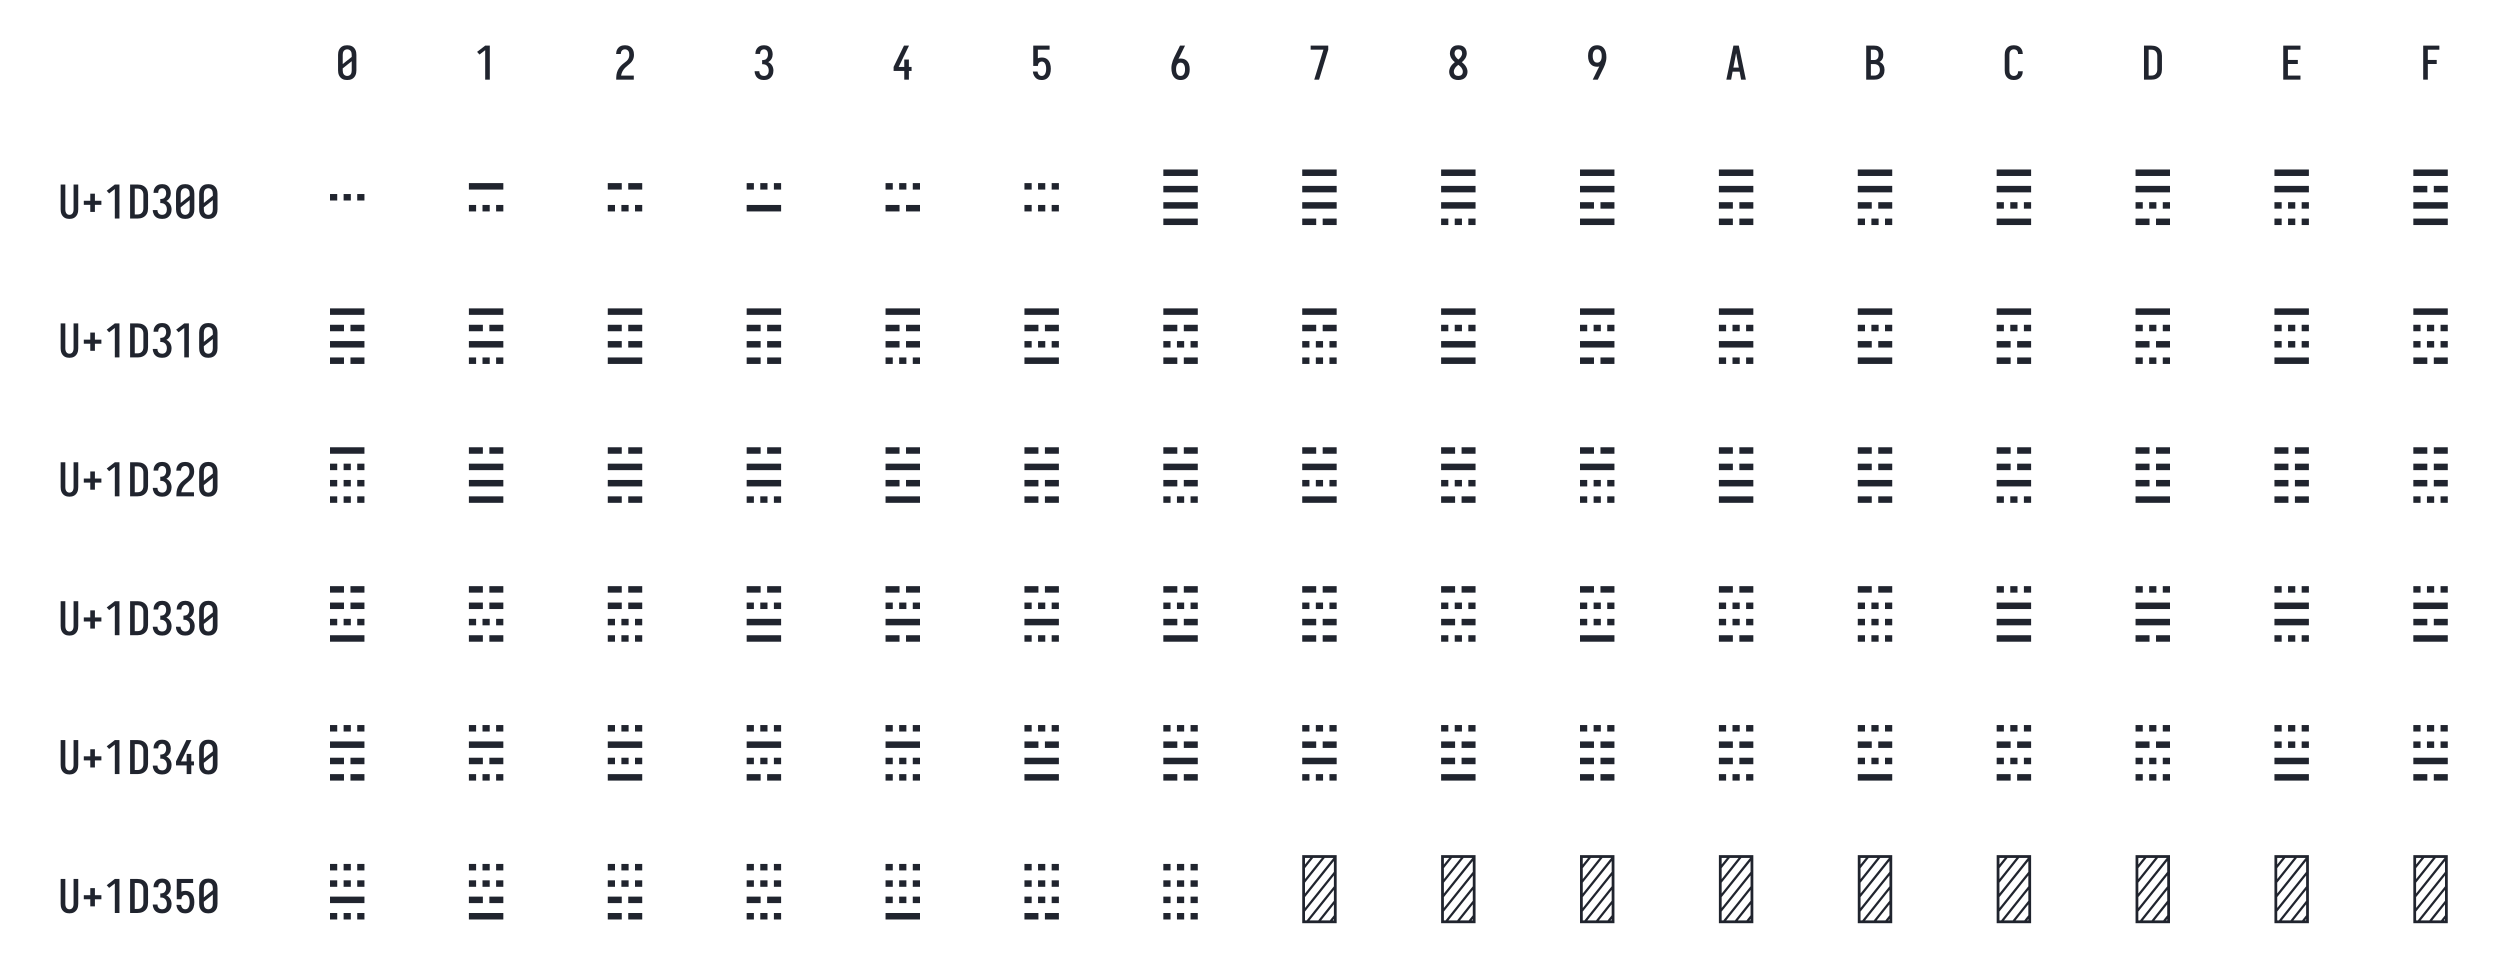 <?xml version="1.0" encoding="UTF-8" standalone="no"?>
<svg height="504" viewBox="0 0 1296 504" width="1296" xmlns="http://www.w3.org/2000/svg">
<defs>
<path d="M 250 8 Q 223 8 196 3 Q 169 -2 145 -15 Q 121 -28 102.5 -48.5 Q 84 -69 72.5 -94 Q 61 -119 56.5 -146 Q 52 -173 52 -200 L 52 -535 Q 52 -562 56.5 -589 Q 61 -616 72.5 -641 Q 84 -666 102.5 -686.5 Q 121 -707 145 -720 Q 169 -733 196 -738 Q 223 -743 250 -743 Q 277 -743 304 -738 Q 331 -733 355 -720 Q 379 -707 397.5 -686.5 Q 416 -666 427.5 -641 Q 439 -616 443.5 -589 Q 448 -562 448 -535 L 448 -200 Q 448 -173 443.5 -146 Q 439 -119 427.5 -94 Q 416 -69 397.5 -48.5 Q 379 -28 355 -15 Q 331 -2 304 3 Q 277 8 250 8 Z M 153 -337 L 347 -491 L 347 -535 Q 347 -557 342.5 -578.5 Q 338 -600 325.5 -618 Q 313 -636 292.5 -645.5 Q 272 -655 250 -655 Q 228 -655 207.5 -645.5 Q 187 -636 174.5 -618 Q 162 -600 157.5 -578.5 Q 153 -557 153 -535 Z M 250 -80 Q 272 -80 292.5 -89.5 Q 313 -99 325.5 -117 Q 338 -135 342.5 -156.5 Q 347 -178 347 -200 L 347 -398 L 153 -244 L 153 -200 Q 153 -178 157.5 -156.5 Q 162 -135 174.5 -117 Q 187 -99 207.5 -89.5 Q 228 -80 250 -80 Z " id="path1"/>
<path d="M 230 0 L 230 -637 L 107 -542 L 55 -600 L 230 -735 L 330 -735 L 330 0 Z " id="path2"/>
<path d="M 60 0 L 60 -1 Q 60 -27 61 -54 Q 62 -81 66 -107 Q 70 -133 77.5 -158.5 Q 85 -184 96.5 -207.5 Q 108 -231 123 -253 Q 138 -275 156 -294.5 Q 174 -314 194 -331 Q 214 -348 235.5 -364 Q 257 -380 277.5 -397 Q 298 -414 313 -435.5 Q 328 -457 335.5 -483 Q 343 -509 343 -535 Q 343 -557 339 -578 Q 335 -599 323.5 -617 Q 312 -635 292 -645 Q 272 -655 251 -655 Q 231 -655 213 -648 Q 195 -641 182.5 -626.5 Q 170 -612 164.5 -593 Q 159 -574 159 -555 L 159 -554 L 58 -554 L 58 -556 Q 58 -581 64 -606 Q 70 -631 82 -653.5 Q 94 -676 112 -694 Q 130 -712 152.5 -723 Q 175 -734 200 -738.5 Q 225 -743 251 -743 Q 278 -743 304.5 -737.5 Q 331 -732 354 -719 Q 377 -706 395 -685.5 Q 413 -665 424 -640.5 Q 435 -616 439.5 -589 Q 444 -562 444 -535 Q 444 -501 435 -468 Q 426 -435 407.5 -406 Q 389 -377 364 -353.5 Q 339 -330 312.5 -308.5 Q 286 -287 261 -263.5 Q 236 -240 216.5 -212.5 Q 197 -185 184 -153.5 Q 171 -122 166 -88 L 440 -88 L 440 0 Z " id="path3"/>
<path d="M 252 8 Q 226 8 200 3.5 Q 174 -1 150.5 -12 Q 127 -23 107.5 -41 Q 88 -59 75.5 -82 Q 63 -105 56.5 -130.5 Q 50 -156 50 -183 L 151 -183 Q 151 -162 157.5 -142.5 Q 164 -123 178 -108 Q 192 -93 212 -86.5 Q 232 -80 252 -80 Q 275 -80 296 -88.5 Q 317 -97 330.5 -114.5 Q 344 -132 349.5 -154 Q 355 -176 355 -198 Q 355 -217 351 -235.5 Q 347 -254 338.5 -271 Q 330 -288 316.5 -301 Q 303 -314 286 -322 Q 269 -330 250 -332 Q 231 -334 212 -334 L 212 -422 Q 229 -422 246 -424 Q 263 -426 278.5 -433 Q 294 -440 306 -452.5 Q 318 -465 325.5 -480.5 Q 333 -496 336 -513 Q 339 -530 339 -547 Q 339 -566 334.5 -585.5 Q 330 -605 319 -621 Q 308 -637 290 -646 Q 272 -655 253 -655 Q 234 -655 216.5 -647.5 Q 199 -640 188 -625.5 Q 177 -611 172 -593 Q 167 -575 167 -556 L 167 -555 L 66 -555 L 66 -558 Q 66 -582 71.5 -606.5 Q 77 -631 88.5 -653 Q 100 -675 117.5 -693 Q 135 -711 157 -722.5 Q 179 -734 203.5 -738.5 Q 228 -743 253 -743 Q 278 -743 303 -738 Q 328 -733 350.5 -721 Q 373 -709 390 -690 Q 407 -671 418 -648 Q 429 -625 434.5 -600 Q 440 -575 440 -550 Q 440 -524 434 -498.5 Q 428 -473 415.5 -450.5 Q 403 -428 384.5 -409.5 Q 366 -391 343 -379 Q 369 -368 391 -348.5 Q 413 -329 427.5 -304.5 Q 442 -280 449 -252 Q 456 -224 456 -195 Q 456 -168 450 -141.5 Q 444 -115 431.5 -91 Q 419 -67 400 -47 Q 381 -27 357 -14.5 Q 333 -2 306.5 3 Q 280 8 252 8 Z " id="path4"/>
<path d="M 282 0 L 282 -188 L 52 -188 L 52 -275 L 276 -735 L 385 -735 L 161 -275 L 282 -275 L 282 -435 L 382 -435 L 382 -275 L 440 -275 L 440 -188 L 382 -188 L 382 0 Z " id="path5"/>
<path d="M 252 8 Q 227 8 202.5 3.5 Q 178 -1 156.5 -12.5 Q 135 -24 117.5 -42 Q 100 -60 88 -81 Q 76 -102 69 -126 Q 62 -150 60 -174 L 60 -176 L 160 -176 L 161 -172 Q 164 -154 170.5 -137 Q 177 -120 188.5 -107 Q 200 -94 217 -87 Q 234 -80 252 -80 Q 269 -80 285 -87 Q 301 -94 312 -106.5 Q 323 -119 330 -135 Q 337 -151 340.5 -167.5 Q 344 -184 345.5 -201 Q 347 -218 347 -235 Q 347 -252 345.5 -269 Q 344 -286 340.5 -302.5 Q 337 -319 330.5 -334.5 Q 324 -350 313.5 -363 Q 303 -376 287 -383.5 Q 271 -391 254 -391 Q 236 -391 219.5 -384 Q 203 -377 191.5 -363 Q 180 -349 174.5 -331.5 Q 169 -314 168 -296 L 68 -296 L 68 -735 L 421 -735 L 421 -647 L 168 -647 L 168 -462 Q 188 -471 210 -474.5 Q 232 -478 254 -478 Q 284 -478 312.5 -470.5 Q 341 -463 364.5 -445.5 Q 388 -428 404.5 -403.5 Q 421 -379 430.5 -351 Q 440 -323 444 -294 Q 448 -265 448 -235 Q 448 -206 444 -176.5 Q 440 -147 430.5 -119 Q 421 -91 404 -66.5 Q 387 -42 363 -24.5 Q 339 -7 310 0.5 Q 281 8 252 8 Z " id="path6"/>
<path d="M 250 8 Q 219 8 189 -0.5 Q 159 -9 135 -28 Q 111 -47 94.5 -73.5 Q 78 -100 68.5 -129.5 Q 59 -159 55.5 -189.5 Q 52 -220 52 -250 Q 52 -291 60 -331 Q 68 -371 82 -409 Q 96 -447 114 -483.5 Q 132 -520 150 -556 L 238 -735 L 347 -735 L 240 -517 Q 232 -500 223 -483.5 Q 214 -467 205 -451 Q 217 -454 229 -455 Q 241 -456 253 -456 Q 281 -456 309.5 -449 Q 338 -442 361.5 -426 Q 385 -410 402.5 -386.5 Q 420 -363 430 -336.5 Q 440 -310 444 -281.5 Q 448 -253 448 -224 Q 448 -195 444 -166.5 Q 440 -138 429.5 -111 Q 419 -84 401.5 -60.5 Q 384 -37 360 -21 Q 336 -5 307.5 1.5 Q 279 8 250 8 Z M 250 -80 Q 266 -80 282 -85.5 Q 298 -91 309.5 -102.5 Q 321 -114 328.5 -129 Q 336 -144 340 -159.5 Q 344 -175 345.5 -191.5 Q 347 -208 347 -224 Q 347 -240 345.5 -256.5 Q 344 -273 340 -288.5 Q 336 -304 328.5 -319 Q 321 -334 309.5 -345.5 Q 298 -357 282.5 -362.5 Q 267 -368 251 -368 Q 234 -368 218.5 -362.5 Q 203 -357 191.5 -345.5 Q 180 -334 172 -319.5 Q 164 -305 160 -289 Q 156 -273 154.5 -256.5 Q 153 -240 153 -224 Q 153 -208 154.5 -191.5 Q 156 -175 160 -159.5 Q 164 -144 171.5 -129 Q 179 -114 190.5 -102.5 Q 202 -91 218 -85.5 Q 234 -80 250 -80 Z " id="path7"/>
<path d="M 138 0 L 336 -647 L 60 -647 L 60 -735 L 440 -735 L 440 -647 L 242 0 Z " id="path8"/>
<path d="M 250 8 Q 225 8 200 4 Q 175 -0 152 -10 Q 129 -20 109.5 -37 Q 90 -54 77.5 -75.5 Q 65 -97 58.5 -121.5 Q 52 -146 52 -172 Q 52 -203 62 -232.5 Q 72 -262 88.5 -288 Q 105 -314 127 -336 Q 149 -358 174 -378 Q 152 -396 132.5 -417 Q 113 -438 98.5 -462.5 Q 84 -487 76 -514.5 Q 68 -542 68 -570 Q 68 -594 73.5 -617 Q 79 -640 90.5 -661 Q 102 -682 119.5 -698.5 Q 137 -715 158 -725 Q 179 -735 202.5 -739 Q 226 -743 250 -743 Q 274 -743 297.5 -739 Q 321 -735 342 -725 Q 363 -715 380.5 -698.5 Q 398 -682 409.5 -661 Q 421 -640 426.5 -617 Q 432 -594 432 -570 Q 432 -542 424 -514.5 Q 416 -487 401.5 -462.5 Q 387 -438 367.5 -417 Q 348 -396 326 -378 Q 351 -358 373 -336 Q 395 -314 411.5 -288 Q 428 -262 438 -232.5 Q 448 -203 448 -172 Q 448 -146 441.5 -121.5 Q 435 -97 422.5 -75.5 Q 410 -54 390.5 -37 Q 371 -20 348 -10 Q 325 -0 300 4 Q 275 8 250 8 Z M 250 -435 Q 266 -447 280.5 -461.5 Q 295 -476 306.5 -493 Q 318 -510 325 -529.5 Q 332 -549 332 -569 Q 332 -586 326.5 -602.5 Q 321 -619 310 -631.5 Q 299 -644 283 -649.5 Q 267 -655 250 -655 Q 233 -655 217 -649.5 Q 201 -644 190 -631.5 Q 179 -619 173.5 -602.5 Q 168 -586 168 -569 Q 168 -549 175 -529.5 Q 182 -510 193.5 -493 Q 205 -476 219.5 -461.5 Q 234 -447 250 -435 Z M 250 -80 Q 269 -80 287.5 -85.5 Q 306 -91 320 -104 Q 334 -117 340.5 -135.5 Q 347 -154 347 -173 Q 347 -196 338.5 -217.5 Q 330 -239 316.5 -257.5 Q 303 -276 285.5 -291 Q 268 -306 250 -320 Q 232 -306 214.5 -291 Q 197 -276 183.5 -257.5 Q 170 -239 161.5 -217.5 Q 153 -196 153 -173 Q 153 -154 159.5 -135.5 Q 166 -117 180 -104 Q 194 -91 212.5 -85.5 Q 231 -80 250 -80 Z " id="path9"/>
<path d="M 262 0 L 153 0 L 260 -218 Q 268 -235 277 -251.5 Q 286 -268 295 -284 Q 283 -281 271 -280 Q 259 -279 247 -279 Q 219 -279 190.5 -286 Q 162 -293 138.5 -309 Q 115 -325 97.5 -348.5 Q 80 -372 70 -398.5 Q 60 -425 56 -453.5 Q 52 -482 52 -511 Q 52 -540 56 -568.5 Q 60 -597 70.5 -624 Q 81 -651 98.5 -674.5 Q 116 -698 140 -714 Q 164 -730 192.5 -736.5 Q 221 -743 250 -743 Q 281 -743 311 -734.5 Q 341 -726 365 -707 Q 389 -688 405.5 -661.5 Q 422 -635 431.5 -605.5 Q 441 -576 444.5 -545.5 Q 448 -515 448 -485 Q 448 -444 440 -404 Q 432 -364 418 -326 Q 404 -288 386 -251.5 Q 368 -215 350 -179 Z M 249 -367 Q 266 -367 281.5 -372.5 Q 297 -378 308.5 -389.5 Q 320 -401 328 -415.5 Q 336 -430 340 -446 Q 344 -462 345.5 -478.5 Q 347 -495 347 -511 Q 347 -527 345.5 -543.5 Q 344 -560 340 -575.5 Q 336 -591 328.5 -606 Q 321 -621 309.5 -632.5 Q 298 -644 282 -649.5 Q 266 -655 250 -655 Q 234 -655 218 -649.5 Q 202 -644 190.5 -632.5 Q 179 -621 171.5 -606 Q 164 -591 160 -575.5 Q 156 -560 154.5 -543.5 Q 153 -527 153 -511 Q 153 -495 154.5 -478.5 Q 156 -462 160 -446.5 Q 164 -431 171.5 -416 Q 179 -401 190.5 -389.5 Q 202 -378 217.5 -372.5 Q 233 -367 249 -367 Z " id="path10"/>
<path d="M 39 0 L 192 -735 L 308 -735 L 461 0 L 358 0 L 326 -172 L 174 -172 L 142 0 Z M 309 -260 L 265 -490 Q 262 -511 258 -531.5 Q 254 -552 250 -572 Q 246 -552 242 -531.5 Q 238 -511 235 -490 L 191 -260 Z " id="path11"/>
<path d="M 60 0 L 60 -735 L 234 -735 Q 261 -735 287 -730.5 Q 313 -726 336 -714 Q 359 -702 377.5 -682.5 Q 396 -663 408 -639.5 Q 420 -616 424.5 -590 Q 429 -564 429 -538 Q 429 -515 425 -492 Q 421 -469 410.5 -448.5 Q 400 -428 383.5 -411 Q 367 -394 347 -383 Q 372 -373 393.5 -355.5 Q 415 -338 429.5 -314.5 Q 444 -291 450 -264 Q 456 -237 456 -210 Q 456 -181 450 -152.5 Q 444 -124 430 -98.5 Q 416 -73 394.5 -53.5 Q 373 -34 347 -21.5 Q 321 -9 292 -4.5 Q 263 -0 234 0 Z M 161 -424 L 234 -424 Q 255 -424 274.5 -432.5 Q 294 -441 306.5 -457.5 Q 319 -474 324 -494.5 Q 329 -515 329 -536 Q 329 -557 324 -577.5 Q 319 -598 306.5 -614.5 Q 294 -631 274.5 -639 Q 255 -647 234 -647 L 161 -647 Z M 161 -88 L 234 -88 Q 251 -88 267 -91 Q 283 -94 297.5 -101.5 Q 312 -109 323.5 -121 Q 335 -133 342.5 -148 Q 350 -163 352.5 -179 Q 355 -195 355 -212 Q 355 -228 352.5 -244.5 Q 350 -261 343 -276 Q 336 -291 324.5 -303 Q 313 -315 298 -322.5 Q 283 -330 267 -333 Q 251 -336 234 -336 L 161 -336 Z " id="path12"/>
<path d="M 247 8 Q 220 8 193.5 2.5 Q 167 -3 143.5 -16 Q 120 -29 101.5 -49.5 Q 83 -70 72 -94.5 Q 61 -119 56.5 -146 Q 52 -173 52 -200 L 52 -535 Q 52 -562 56.5 -589 Q 61 -616 72 -640.5 Q 83 -665 101.5 -685.5 Q 120 -706 143.5 -719 Q 167 -732 193.5 -737.5 Q 220 -743 247 -743 Q 273 -743 298 -738.5 Q 323 -734 346 -723 Q 369 -712 387.5 -694 Q 406 -676 418 -653.5 Q 430 -631 436 -606 Q 442 -581 442 -556 L 442 -554 L 341 -554 L 341 -555 Q 341 -575 335.5 -593.5 Q 330 -612 317 -627 Q 304 -642 285.5 -648.5 Q 267 -655 247 -655 Q 226 -655 206 -645.5 Q 186 -636 173.5 -618 Q 161 -600 157 -578.5 Q 153 -557 153 -535 L 153 -200 Q 153 -178 157 -156.5 Q 161 -135 173.5 -117 Q 186 -99 206 -89.5 Q 226 -80 247 -80 Q 267 -80 285.5 -86.5 Q 304 -93 317 -108 Q 330 -123 335.5 -141.5 Q 341 -160 341 -180 L 341 -181 L 442 -181 L 442 -179 Q 442 -154 436 -129 Q 430 -104 418 -81.5 Q 406 -59 387.5 -41 Q 369 -23 346 -12 Q 323 -1 298 3.5 Q 273 8 247 8 Z " id="path13"/>
<path d="M 60 0 L 60 -735 L 219 -735 Q 249 -735 279 -730 Q 309 -725 336.5 -712 Q 364 -699 386 -678.5 Q 408 -658 422 -631.5 Q 436 -605 442 -575 Q 448 -545 448 -515 L 448 -220 Q 448 -190 442 -160 Q 436 -130 422 -103.5 Q 408 -77 386 -56.5 Q 364 -36 336.5 -23 Q 309 -10 279 -5 Q 249 -0 219 0 Z M 161 -88 L 219 -88 Q 237 -88 254 -91 Q 271 -94 286.5 -102.5 Q 302 -111 314 -124 Q 326 -137 333.5 -152.5 Q 341 -168 344 -185.5 Q 347 -203 347 -220 L 347 -515 Q 347 -532 344 -549.5 Q 341 -567 333.5 -582.5 Q 326 -598 314 -611 Q 302 -624 286.5 -632.5 Q 271 -641 254 -644 Q 237 -647 219 -647 L 161 -647 Z " id="path14"/>
<path d="M 68 0 L 68 -735 L 440 -735 L 440 -647 L 169 -647 L 169 -426 L 383 -426 L 383 -338 L 169 -338 L 169 -88 L 440 -88 L 440 0 Z " id="path15"/>
<path d="M 91 0 L 91 -735 L 440 -735 L 440 -647 L 191 -647 L 191 -426 L 383 -426 L 383 -338 L 191 -338 L 191 0 Z " id="path16"/>
<path d="M 250 8 Q 223 8 196.5 2.5 Q 170 -3 147 -16.5 Q 124 -30 106.5 -50.5 Q 89 -71 78.5 -95.5 Q 68 -120 64 -146.5 Q 60 -173 60 -200 L 60 -735 L 161 -735 L 161 -200 Q 161 -186 162.5 -172 Q 164 -158 168 -144.5 Q 172 -131 179.5 -118.5 Q 187 -106 197.5 -97 Q 208 -88 222 -84 Q 236 -80 250 -80 Q 264 -80 278 -84 Q 292 -88 302.5 -97 Q 313 -106 320.5 -118.5 Q 328 -131 332 -144.5 Q 336 -158 337.5 -172 Q 339 -186 339 -200 L 339 -735 L 440 -735 L 440 -200 Q 440 -173 436 -146.5 Q 432 -120 421.5 -95.5 Q 411 -71 393.5 -50.5 Q 376 -30 353 -16.5 Q 330 -3 303.5 2.5 Q 277 8 250 8 Z " id="path17"/>
<path d="M 300 -143 L 200 -143 L 200 -296 L 60 -296 L 60 -384 L 200 -384 L 200 -537 L 300 -537 L 300 -384 L 440 -384 L 440 -296 L 300 -296 Z " id="path18"/>
<path d="M 358 -305 L 358 -375 L 436 -375 L 436 -305 Z M 211 -305 L 211 -375 L 289 -375 L 289 -305 Z M 64 -305 L 64 -375 L 142 -375 L 142 -305 Z " id="path19"/>
<path d="M 64 -423 L 64 -493 L 436 -493 L 436 -423 Z M 358 -187 L 358 -257 L 436 -257 L 436 -187 Z M 211 -187 L 211 -257 L 289 -257 L 289 -187 Z M 64 -187 L 64 -257 L 142 -257 L 142 -187 Z " id="path20"/>
<path d="M 285 -423 L 285 -493 L 436 -493 L 436 -423 Z M 64 -423 L 64 -493 L 215 -493 L 215 -423 Z M 358 -187 L 358 -257 L 436 -257 L 436 -187 Z M 211 -187 L 211 -257 L 289 -257 L 289 -187 Z M 64 -187 L 64 -257 L 142 -257 L 142 -187 Z " id="path21"/>
<path d="M 358 -423 L 358 -493 L 436 -493 L 436 -423 Z M 211 -423 L 211 -493 L 289 -493 L 289 -423 Z M 64 -423 L 64 -493 L 142 -493 L 142 -423 Z M 64 -187 L 64 -257 L 436 -257 L 436 -187 Z " id="path22"/>
<path d="M 358 -423 L 358 -493 L 436 -493 L 436 -423 Z M 211 -423 L 211 -493 L 289 -493 L 289 -423 Z M 64 -423 L 64 -493 L 142 -493 L 142 -423 Z M 285 -187 L 285 -257 L 436 -257 L 436 -187 Z M 64 -187 L 64 -257 L 215 -257 L 215 -187 Z " id="path23"/>
<path d="M 358 -423 L 358 -493 L 436 -493 L 436 -423 Z M 211 -423 L 211 -493 L 289 -493 L 289 -423 Z M 64 -423 L 64 -493 L 142 -493 L 142 -423 Z M 358 -187 L 358 -257 L 436 -257 L 436 -187 Z M 211 -187 L 211 -257 L 289 -257 L 289 -187 Z M 64 -187 L 64 -257 L 142 -257 L 142 -187 Z " id="path24"/>
<path d="M 64 -570 L 64 -640 L 436 -640 L 436 -570 Z M 64 -393 L 64 -463 L 436 -463 L 436 -393 Z M 64 -217 L 64 -287 L 436 -287 L 436 -217 Z M 64 -40 L 64 -110 L 436 -110 L 436 -40 Z " id="path25"/>
<path d="M 64 -570 L 64 -640 L 436 -640 L 436 -570 Z M 64 -393 L 64 -463 L 436 -463 L 436 -393 Z M 64 -217 L 64 -287 L 436 -287 L 436 -217 Z M 285 -40 L 285 -110 L 436 -110 L 436 -40 Z M 64 -40 L 64 -110 L 215 -110 L 215 -40 Z " id="path26"/>
<path d="M 64 -570 L 64 -640 L 436 -640 L 436 -570 Z M 64 -393 L 64 -463 L 436 -463 L 436 -393 Z M 64 -217 L 64 -287 L 436 -287 L 436 -217 Z M 358 -40 L 358 -110 L 436 -110 L 436 -40 Z M 211 -40 L 211 -110 L 289 -110 L 289 -40 Z M 64 -40 L 64 -110 L 142 -110 L 142 -40 Z " id="path27"/>
<path d="M 64 -570 L 64 -640 L 436 -640 L 436 -570 Z M 64 -393 L 64 -463 L 436 -463 L 436 -393 Z M 285 -217 L 285 -287 L 436 -287 L 436 -217 Z M 64 -217 L 64 -287 L 215 -287 L 215 -217 Z M 64 -40 L 64 -110 L 436 -110 L 436 -40 Z " id="path28"/>
<path d="M 64 -570 L 64 -640 L 436 -640 L 436 -570 Z M 64 -393 L 64 -463 L 436 -463 L 436 -393 Z M 285 -217 L 285 -287 L 436 -287 L 436 -217 Z M 64 -217 L 64 -287 L 215 -287 L 215 -217 Z M 285 -40 L 285 -110 L 436 -110 L 436 -40 Z M 64 -40 L 64 -110 L 215 -110 L 215 -40 Z " id="path29"/>
<path d="M 64 -570 L 64 -640 L 436 -640 L 436 -570 Z M 64 -393 L 64 -463 L 436 -463 L 436 -393 Z M 285 -217 L 285 -287 L 436 -287 L 436 -217 Z M 64 -217 L 64 -287 L 215 -287 L 215 -217 Z M 358 -40 L 358 -110 L 436 -110 L 436 -40 Z M 211 -40 L 211 -110 L 289 -110 L 289 -40 Z M 64 -40 L 64 -110 L 142 -110 L 142 -40 Z " id="path30"/>
<path d="M 64 -570 L 64 -640 L 436 -640 L 436 -570 Z M 64 -393 L 64 -463 L 436 -463 L 436 -393 Z M 358 -217 L 358 -287 L 436 -287 L 436 -217 Z M 211 -217 L 211 -287 L 289 -287 L 289 -217 Z M 64 -217 L 64 -287 L 142 -287 L 142 -217 Z M 64 -40 L 64 -110 L 436 -110 L 436 -40 Z " id="path31"/>
<path d="M 64 -570 L 64 -640 L 436 -640 L 436 -570 Z M 64 -393 L 64 -463 L 436 -463 L 436 -393 Z M 358 -217 L 358 -287 L 436 -287 L 436 -217 Z M 211 -217 L 211 -287 L 289 -287 L 289 -217 Z M 64 -217 L 64 -287 L 142 -287 L 142 -217 Z M 285 -40 L 285 -110 L 436 -110 L 436 -40 Z M 64 -40 L 64 -110 L 215 -110 L 215 -40 Z " id="path32"/>
<path d="M 64 -570 L 64 -640 L 436 -640 L 436 -570 Z M 64 -393 L 64 -463 L 436 -463 L 436 -393 Z M 358 -217 L 358 -287 L 436 -287 L 436 -217 Z M 211 -217 L 211 -287 L 289 -287 L 289 -217 Z M 64 -217 L 64 -287 L 142 -287 L 142 -217 Z M 358 -40 L 358 -110 L 436 -110 L 436 -40 Z M 211 -40 L 211 -110 L 289 -110 L 289 -40 Z M 64 -40 L 64 -110 L 142 -110 L 142 -40 Z " id="path33"/>
<path d="M 64 -570 L 64 -640 L 436 -640 L 436 -570 Z M 285 -393 L 285 -463 L 436 -463 L 436 -393 Z M 64 -393 L 64 -463 L 215 -463 L 215 -393 Z M 64 -217 L 64 -287 L 436 -287 L 436 -217 Z M 64 -40 L 64 -110 L 436 -110 L 436 -40 Z " id="path34"/>
<path d="M 64 -570 L 64 -640 L 436 -640 L 436 -570 Z M 285 -393 L 285 -463 L 436 -463 L 436 -393 Z M 64 -393 L 64 -463 L 215 -463 L 215 -393 Z M 64 -217 L 64 -287 L 436 -287 L 436 -217 Z M 285 -40 L 285 -110 L 436 -110 L 436 -40 Z M 64 -40 L 64 -110 L 215 -110 L 215 -40 Z " id="path35"/>
<path d="M 64 -570 L 64 -640 L 436 -640 L 436 -570 Z M 285 -393 L 285 -463 L 436 -463 L 436 -393 Z M 64 -393 L 64 -463 L 215 -463 L 215 -393 Z M 64 -217 L 64 -287 L 436 -287 L 436 -217 Z M 358 -40 L 358 -110 L 436 -110 L 436 -40 Z M 211 -40 L 211 -110 L 289 -110 L 289 -40 Z M 64 -40 L 64 -110 L 142 -110 L 142 -40 Z " id="path36"/>
<path d="M 64 -570 L 64 -640 L 436 -640 L 436 -570 Z M 285 -393 L 285 -463 L 436 -463 L 436 -393 Z M 64 -393 L 64 -463 L 215 -463 L 215 -393 Z M 285 -217 L 285 -287 L 436 -287 L 436 -217 Z M 64 -217 L 64 -287 L 215 -287 L 215 -217 Z M 64 -40 L 64 -110 L 436 -110 L 436 -40 Z " id="path37"/>
<path d="M 64 -570 L 64 -640 L 436 -640 L 436 -570 Z M 285 -393 L 285 -463 L 436 -463 L 436 -393 Z M 64 -393 L 64 -463 L 215 -463 L 215 -393 Z M 285 -217 L 285 -287 L 436 -287 L 436 -217 Z M 64 -217 L 64 -287 L 215 -287 L 215 -217 Z M 285 -40 L 285 -110 L 436 -110 L 436 -40 Z M 64 -40 L 64 -110 L 215 -110 L 215 -40 Z " id="path38"/>
<path d="M 64 -570 L 64 -640 L 436 -640 L 436 -570 Z M 285 -393 L 285 -463 L 436 -463 L 436 -393 Z M 64 -393 L 64 -463 L 215 -463 L 215 -393 Z M 285 -217 L 285 -287 L 436 -287 L 436 -217 Z M 64 -217 L 64 -287 L 215 -287 L 215 -217 Z M 358 -40 L 358 -110 L 436 -110 L 436 -40 Z M 211 -40 L 211 -110 L 289 -110 L 289 -40 Z M 64 -40 L 64 -110 L 142 -110 L 142 -40 Z " id="path39"/>
<path d="M 64 -570 L 64 -640 L 436 -640 L 436 -570 Z M 285 -393 L 285 -463 L 436 -463 L 436 -393 Z M 64 -393 L 64 -463 L 215 -463 L 215 -393 Z M 358 -217 L 358 -287 L 436 -287 L 436 -217 Z M 211 -217 L 211 -287 L 289 -287 L 289 -217 Z M 64 -217 L 64 -287 L 142 -287 L 142 -217 Z M 64 -40 L 64 -110 L 436 -110 L 436 -40 Z " id="path40"/>
<path d="M 64 -570 L 64 -640 L 436 -640 L 436 -570 Z M 285 -393 L 285 -463 L 436 -463 L 436 -393 Z M 64 -393 L 64 -463 L 215 -463 L 215 -393 Z M 358 -217 L 358 -287 L 436 -287 L 436 -217 Z M 211 -217 L 211 -287 L 289 -287 L 289 -217 Z M 64 -217 L 64 -287 L 142 -287 L 142 -217 Z M 285 -40 L 285 -110 L 436 -110 L 436 -40 Z M 64 -40 L 64 -110 L 215 -110 L 215 -40 Z " id="path41"/>
<path d="M 64 -570 L 64 -640 L 436 -640 L 436 -570 Z M 285 -393 L 285 -463 L 436 -463 L 436 -393 Z M 64 -393 L 64 -463 L 215 -463 L 215 -393 Z M 358 -217 L 358 -287 L 436 -287 L 436 -217 Z M 211 -217 L 211 -287 L 289 -287 L 289 -217 Z M 64 -217 L 64 -287 L 142 -287 L 142 -217 Z M 358 -40 L 358 -110 L 436 -110 L 436 -40 Z M 211 -40 L 211 -110 L 289 -110 L 289 -40 Z M 64 -40 L 64 -110 L 142 -110 L 142 -40 Z " id="path42"/>
<path d="M 64 -570 L 64 -640 L 436 -640 L 436 -570 Z M 358 -393 L 358 -463 L 436 -463 L 436 -393 Z M 211 -393 L 211 -463 L 289 -463 L 289 -393 Z M 64 -393 L 64 -463 L 142 -463 L 142 -393 Z M 64 -217 L 64 -287 L 436 -287 L 436 -217 Z M 64 -40 L 64 -110 L 436 -110 L 436 -40 Z " id="path43"/>
<path d="M 64 -570 L 64 -640 L 436 -640 L 436 -570 Z M 358 -393 L 358 -463 L 436 -463 L 436 -393 Z M 211 -393 L 211 -463 L 289 -463 L 289 -393 Z M 64 -393 L 64 -463 L 142 -463 L 142 -393 Z M 64 -217 L 64 -287 L 436 -287 L 436 -217 Z M 285 -40 L 285 -110 L 436 -110 L 436 -40 Z M 64 -40 L 64 -110 L 215 -110 L 215 -40 Z " id="path44"/>
<path d="M 64 -570 L 64 -640 L 436 -640 L 436 -570 Z M 358 -393 L 358 -463 L 436 -463 L 436 -393 Z M 211 -393 L 211 -463 L 289 -463 L 289 -393 Z M 64 -393 L 64 -463 L 142 -463 L 142 -393 Z M 64 -217 L 64 -287 L 436 -287 L 436 -217 Z M 358 -40 L 358 -110 L 436 -110 L 436 -40 Z M 211 -40 L 211 -110 L 289 -110 L 289 -40 Z M 64 -40 L 64 -110 L 142 -110 L 142 -40 Z " id="path45"/>
<path d="M 64 -570 L 64 -640 L 436 -640 L 436 -570 Z M 358 -393 L 358 -463 L 436 -463 L 436 -393 Z M 211 -393 L 211 -463 L 289 -463 L 289 -393 Z M 64 -393 L 64 -463 L 142 -463 L 142 -393 Z M 285 -217 L 285 -287 L 436 -287 L 436 -217 Z M 64 -217 L 64 -287 L 215 -287 L 215 -217 Z M 64 -40 L 64 -110 L 436 -110 L 436 -40 Z " id="path46"/>
<path d="M 64 -570 L 64 -640 L 436 -640 L 436 -570 Z M 358 -393 L 358 -463 L 436 -463 L 436 -393 Z M 211 -393 L 211 -463 L 289 -463 L 289 -393 Z M 64 -393 L 64 -463 L 142 -463 L 142 -393 Z M 285 -217 L 285 -287 L 436 -287 L 436 -217 Z M 64 -217 L 64 -287 L 215 -287 L 215 -217 Z M 285 -40 L 285 -110 L 436 -110 L 436 -40 Z M 64 -40 L 64 -110 L 215 -110 L 215 -40 Z " id="path47"/>
<path d="M 64 -570 L 64 -640 L 436 -640 L 436 -570 Z M 358 -393 L 358 -463 L 436 -463 L 436 -393 Z M 211 -393 L 211 -463 L 289 -463 L 289 -393 Z M 64 -393 L 64 -463 L 142 -463 L 142 -393 Z M 285 -217 L 285 -287 L 436 -287 L 436 -217 Z M 64 -217 L 64 -287 L 215 -287 L 215 -217 Z M 358 -40 L 358 -110 L 436 -110 L 436 -40 Z M 211 -40 L 211 -110 L 289 -110 L 289 -40 Z M 64 -40 L 64 -110 L 142 -110 L 142 -40 Z " id="path48"/>
<path d="M 64 -570 L 64 -640 L 436 -640 L 436 -570 Z M 358 -393 L 358 -463 L 436 -463 L 436 -393 Z M 211 -393 L 211 -463 L 289 -463 L 289 -393 Z M 64 -393 L 64 -463 L 142 -463 L 142 -393 Z M 358 -217 L 358 -287 L 436 -287 L 436 -217 Z M 211 -217 L 211 -287 L 289 -287 L 289 -217 Z M 64 -217 L 64 -287 L 142 -287 L 142 -217 Z M 64 -40 L 64 -110 L 436 -110 L 436 -40 Z " id="path49"/>
<path d="M 64 -570 L 64 -640 L 436 -640 L 436 -570 Z M 358 -393 L 358 -463 L 436 -463 L 436 -393 Z M 211 -393 L 211 -463 L 289 -463 L 289 -393 Z M 64 -393 L 64 -463 L 142 -463 L 142 -393 Z M 358 -217 L 358 -287 L 436 -287 L 436 -217 Z M 211 -217 L 211 -287 L 289 -287 L 289 -217 Z M 64 -217 L 64 -287 L 142 -287 L 142 -217 Z M 285 -40 L 285 -110 L 436 -110 L 436 -40 Z M 64 -40 L 64 -110 L 215 -110 L 215 -40 Z " id="path50"/>
<path d="M 64 -570 L 64 -640 L 436 -640 L 436 -570 Z M 358 -393 L 358 -463 L 436 -463 L 436 -393 Z M 211 -393 L 211 -463 L 289 -463 L 289 -393 Z M 64 -393 L 64 -463 L 142 -463 L 142 -393 Z M 358 -217 L 358 -287 L 436 -287 L 436 -217 Z M 211 -217 L 211 -287 L 289 -287 L 289 -217 Z M 64 -217 L 64 -287 L 142 -287 L 142 -217 Z M 358 -40 L 358 -110 L 436 -110 L 436 -40 Z M 211 -40 L 211 -110 L 289 -110 L 289 -40 Z M 64 -40 L 64 -110 L 142 -110 L 142 -40 Z " id="path51"/>
<path d="M 285 -570 L 285 -640 L 436 -640 L 436 -570 Z M 64 -570 L 64 -640 L 215 -640 L 215 -570 Z M 64 -393 L 64 -463 L 436 -463 L 436 -393 Z M 64 -217 L 64 -287 L 436 -287 L 436 -217 Z M 64 -40 L 64 -110 L 436 -110 L 436 -40 Z " id="path52"/>
<path d="M 285 -570 L 285 -640 L 436 -640 L 436 -570 Z M 64 -570 L 64 -640 L 215 -640 L 215 -570 Z M 64 -393 L 64 -463 L 436 -463 L 436 -393 Z M 64 -217 L 64 -287 L 436 -287 L 436 -217 Z M 285 -40 L 285 -110 L 436 -110 L 436 -40 Z M 64 -40 L 64 -110 L 215 -110 L 215 -40 Z " id="path53"/>
<path d="M 285 -570 L 285 -640 L 436 -640 L 436 -570 Z M 64 -570 L 64 -640 L 215 -640 L 215 -570 Z M 64 -393 L 64 -463 L 436 -463 L 436 -393 Z M 64 -217 L 64 -287 L 436 -287 L 436 -217 Z M 358 -40 L 358 -110 L 436 -110 L 436 -40 Z M 211 -40 L 211 -110 L 289 -110 L 289 -40 Z M 64 -40 L 64 -110 L 142 -110 L 142 -40 Z " id="path54"/>
<path d="M 285 -570 L 285 -640 L 436 -640 L 436 -570 Z M 64 -570 L 64 -640 L 215 -640 L 215 -570 Z M 64 -393 L 64 -463 L 436 -463 L 436 -393 Z M 285 -217 L 285 -287 L 436 -287 L 436 -217 Z M 64 -217 L 64 -287 L 215 -287 L 215 -217 Z M 64 -40 L 64 -110 L 436 -110 L 436 -40 Z " id="path55"/>
<path d="M 285 -570 L 285 -640 L 436 -640 L 436 -570 Z M 64 -570 L 64 -640 L 215 -640 L 215 -570 Z M 64 -393 L 64 -463 L 436 -463 L 436 -393 Z M 285 -217 L 285 -287 L 436 -287 L 436 -217 Z M 64 -217 L 64 -287 L 215 -287 L 215 -217 Z M 285 -40 L 285 -110 L 436 -110 L 436 -40 Z M 64 -40 L 64 -110 L 215 -110 L 215 -40 Z " id="path56"/>
<path d="M 285 -570 L 285 -640 L 436 -640 L 436 -570 Z M 64 -570 L 64 -640 L 215 -640 L 215 -570 Z M 64 -393 L 64 -463 L 436 -463 L 436 -393 Z M 285 -217 L 285 -287 L 436 -287 L 436 -217 Z M 64 -217 L 64 -287 L 215 -287 L 215 -217 Z M 358 -40 L 358 -110 L 436 -110 L 436 -40 Z M 211 -40 L 211 -110 L 289 -110 L 289 -40 Z M 64 -40 L 64 -110 L 142 -110 L 142 -40 Z " id="path57"/>
<path d="M 285 -570 L 285 -640 L 436 -640 L 436 -570 Z M 64 -570 L 64 -640 L 215 -640 L 215 -570 Z M 64 -393 L 64 -463 L 436 -463 L 436 -393 Z M 358 -217 L 358 -287 L 436 -287 L 436 -217 Z M 211 -217 L 211 -287 L 289 -287 L 289 -217 Z M 64 -217 L 64 -287 L 142 -287 L 142 -217 Z M 64 -40 L 64 -110 L 436 -110 L 436 -40 Z " id="path58"/>
<path d="M 285 -570 L 285 -640 L 436 -640 L 436 -570 Z M 64 -570 L 64 -640 L 215 -640 L 215 -570 Z M 64 -393 L 64 -463 L 436 -463 L 436 -393 Z M 358 -217 L 358 -287 L 436 -287 L 436 -217 Z M 211 -217 L 211 -287 L 289 -287 L 289 -217 Z M 64 -217 L 64 -287 L 142 -287 L 142 -217 Z M 285 -40 L 285 -110 L 436 -110 L 436 -40 Z M 64 -40 L 64 -110 L 215 -110 L 215 -40 Z " id="path59"/>
<path d="M 285 -570 L 285 -640 L 436 -640 L 436 -570 Z M 64 -570 L 64 -640 L 215 -640 L 215 -570 Z M 64 -393 L 64 -463 L 436 -463 L 436 -393 Z M 358 -217 L 358 -287 L 436 -287 L 436 -217 Z M 211 -217 L 211 -287 L 289 -287 L 289 -217 Z M 64 -217 L 64 -287 L 142 -287 L 142 -217 Z M 358 -40 L 358 -110 L 436 -110 L 436 -40 Z M 211 -40 L 211 -110 L 289 -110 L 289 -40 Z M 64 -40 L 64 -110 L 142 -110 L 142 -40 Z " id="path60"/>
<path d="M 285 -570 L 285 -640 L 436 -640 L 436 -570 Z M 64 -570 L 64 -640 L 215 -640 L 215 -570 Z M 285 -393 L 285 -463 L 436 -463 L 436 -393 Z M 64 -393 L 64 -463 L 215 -463 L 215 -393 Z M 64 -217 L 64 -287 L 436 -287 L 436 -217 Z M 64 -40 L 64 -110 L 436 -110 L 436 -40 Z " id="path61"/>
<path d="M 285 -570 L 285 -640 L 436 -640 L 436 -570 Z M 64 -570 L 64 -640 L 215 -640 L 215 -570 Z M 285 -393 L 285 -463 L 436 -463 L 436 -393 Z M 64 -393 L 64 -463 L 215 -463 L 215 -393 Z M 64 -217 L 64 -287 L 436 -287 L 436 -217 Z M 285 -40 L 285 -110 L 436 -110 L 436 -40 Z M 64 -40 L 64 -110 L 215 -110 L 215 -40 Z " id="path62"/>
<path d="M 285 -570 L 285 -640 L 436 -640 L 436 -570 Z M 64 -570 L 64 -640 L 215 -640 L 215 -570 Z M 285 -393 L 285 -463 L 436 -463 L 436 -393 Z M 64 -393 L 64 -463 L 215 -463 L 215 -393 Z M 64 -217 L 64 -287 L 436 -287 L 436 -217 Z M 358 -40 L 358 -110 L 436 -110 L 436 -40 Z M 211 -40 L 211 -110 L 289 -110 L 289 -40 Z M 64 -40 L 64 -110 L 142 -110 L 142 -40 Z " id="path63"/>
<path d="M 285 -570 L 285 -640 L 436 -640 L 436 -570 Z M 64 -570 L 64 -640 L 215 -640 L 215 -570 Z M 285 -393 L 285 -463 L 436 -463 L 436 -393 Z M 64 -393 L 64 -463 L 215 -463 L 215 -393 Z M 285 -217 L 285 -287 L 436 -287 L 436 -217 Z M 64 -217 L 64 -287 L 215 -287 L 215 -217 Z M 64 -40 L 64 -110 L 436 -110 L 436 -40 Z " id="path64"/>
<path d="M 285 -570 L 285 -640 L 436 -640 L 436 -570 Z M 64 -570 L 64 -640 L 215 -640 L 215 -570 Z M 285 -393 L 285 -463 L 436 -463 L 436 -393 Z M 64 -393 L 64 -463 L 215 -463 L 215 -393 Z M 285 -217 L 285 -287 L 436 -287 L 436 -217 Z M 64 -217 L 64 -287 L 215 -287 L 215 -217 Z M 285 -40 L 285 -110 L 436 -110 L 436 -40 Z M 64 -40 L 64 -110 L 215 -110 L 215 -40 Z " id="path65"/>
<path d="M 285 -570 L 285 -640 L 436 -640 L 436 -570 Z M 64 -570 L 64 -640 L 215 -640 L 215 -570 Z M 285 -393 L 285 -463 L 436 -463 L 436 -393 Z M 64 -393 L 64 -463 L 215 -463 L 215 -393 Z M 285 -217 L 285 -287 L 436 -287 L 436 -217 Z M 64 -217 L 64 -287 L 215 -287 L 215 -217 Z M 358 -40 L 358 -110 L 436 -110 L 436 -40 Z M 211 -40 L 211 -110 L 289 -110 L 289 -40 Z M 64 -40 L 64 -110 L 142 -110 L 142 -40 Z " id="path66"/>
<path d="M 285 -570 L 285 -640 L 436 -640 L 436 -570 Z M 64 -570 L 64 -640 L 215 -640 L 215 -570 Z M 285 -393 L 285 -463 L 436 -463 L 436 -393 Z M 64 -393 L 64 -463 L 215 -463 L 215 -393 Z M 358 -217 L 358 -287 L 436 -287 L 436 -217 Z M 211 -217 L 211 -287 L 289 -287 L 289 -217 Z M 64 -217 L 64 -287 L 142 -287 L 142 -217 Z M 64 -40 L 64 -110 L 436 -110 L 436 -40 Z " id="path67"/>
<path d="M 285 -570 L 285 -640 L 436 -640 L 436 -570 Z M 64 -570 L 64 -640 L 215 -640 L 215 -570 Z M 285 -393 L 285 -463 L 436 -463 L 436 -393 Z M 64 -393 L 64 -463 L 215 -463 L 215 -393 Z M 358 -217 L 358 -287 L 436 -287 L 436 -217 Z M 211 -217 L 211 -287 L 289 -287 L 289 -217 Z M 64 -217 L 64 -287 L 142 -287 L 142 -217 Z M 285 -40 L 285 -110 L 436 -110 L 436 -40 Z M 64 -40 L 64 -110 L 215 -110 L 215 -40 Z " id="path68"/>
<path d="M 285 -570 L 285 -640 L 436 -640 L 436 -570 Z M 64 -570 L 64 -640 L 215 -640 L 215 -570 Z M 285 -393 L 285 -463 L 436 -463 L 436 -393 Z M 64 -393 L 64 -463 L 215 -463 L 215 -393 Z M 358 -217 L 358 -287 L 436 -287 L 436 -217 Z M 211 -217 L 211 -287 L 289 -287 L 289 -217 Z M 64 -217 L 64 -287 L 142 -287 L 142 -217 Z M 358 -40 L 358 -110 L 436 -110 L 436 -40 Z M 211 -40 L 211 -110 L 289 -110 L 289 -40 Z M 64 -40 L 64 -110 L 142 -110 L 142 -40 Z " id="path69"/>
<path d="M 285 -570 L 285 -640 L 436 -640 L 436 -570 Z M 64 -570 L 64 -640 L 215 -640 L 215 -570 Z M 358 -393 L 358 -463 L 436 -463 L 436 -393 Z M 211 -393 L 211 -463 L 289 -463 L 289 -393 Z M 64 -393 L 64 -463 L 142 -463 L 142 -393 Z M 64 -217 L 64 -287 L 436 -287 L 436 -217 Z M 64 -40 L 64 -110 L 436 -110 L 436 -40 Z " id="path70"/>
<path d="M 285 -570 L 285 -640 L 436 -640 L 436 -570 Z M 64 -570 L 64 -640 L 215 -640 L 215 -570 Z M 358 -393 L 358 -463 L 436 -463 L 436 -393 Z M 211 -393 L 211 -463 L 289 -463 L 289 -393 Z M 64 -393 L 64 -463 L 142 -463 L 142 -393 Z M 64 -217 L 64 -287 L 436 -287 L 436 -217 Z M 285 -40 L 285 -110 L 436 -110 L 436 -40 Z M 64 -40 L 64 -110 L 215 -110 L 215 -40 Z " id="path71"/>
<path d="M 285 -570 L 285 -640 L 436 -640 L 436 -570 Z M 64 -570 L 64 -640 L 215 -640 L 215 -570 Z M 358 -393 L 358 -463 L 436 -463 L 436 -393 Z M 211 -393 L 211 -463 L 289 -463 L 289 -393 Z M 64 -393 L 64 -463 L 142 -463 L 142 -393 Z M 64 -217 L 64 -287 L 436 -287 L 436 -217 Z M 358 -40 L 358 -110 L 436 -110 L 436 -40 Z M 211 -40 L 211 -110 L 289 -110 L 289 -40 Z M 64 -40 L 64 -110 L 142 -110 L 142 -40 Z " id="path72"/>
<path d="M 285 -570 L 285 -640 L 436 -640 L 436 -570 Z M 64 -570 L 64 -640 L 215 -640 L 215 -570 Z M 358 -393 L 358 -463 L 436 -463 L 436 -393 Z M 211 -393 L 211 -463 L 289 -463 L 289 -393 Z M 64 -393 L 64 -463 L 142 -463 L 142 -393 Z M 285 -217 L 285 -287 L 436 -287 L 436 -217 Z M 64 -217 L 64 -287 L 215 -287 L 215 -217 Z M 64 -40 L 64 -110 L 436 -110 L 436 -40 Z " id="path73"/>
<path d="M 285 -570 L 285 -640 L 436 -640 L 436 -570 Z M 64 -570 L 64 -640 L 215 -640 L 215 -570 Z M 358 -393 L 358 -463 L 436 -463 L 436 -393 Z M 211 -393 L 211 -463 L 289 -463 L 289 -393 Z M 64 -393 L 64 -463 L 142 -463 L 142 -393 Z M 285 -217 L 285 -287 L 436 -287 L 436 -217 Z M 64 -217 L 64 -287 L 215 -287 L 215 -217 Z M 285 -40 L 285 -110 L 436 -110 L 436 -40 Z M 64 -40 L 64 -110 L 215 -110 L 215 -40 Z " id="path74"/>
<path d="M 285 -570 L 285 -640 L 436 -640 L 436 -570 Z M 64 -570 L 64 -640 L 215 -640 L 215 -570 Z M 358 -393 L 358 -463 L 436 -463 L 436 -393 Z M 211 -393 L 211 -463 L 289 -463 L 289 -393 Z M 64 -393 L 64 -463 L 142 -463 L 142 -393 Z M 285 -217 L 285 -287 L 436 -287 L 436 -217 Z M 64 -217 L 64 -287 L 215 -287 L 215 -217 Z M 358 -40 L 358 -110 L 436 -110 L 436 -40 Z M 211 -40 L 211 -110 L 289 -110 L 289 -40 Z M 64 -40 L 64 -110 L 142 -110 L 142 -40 Z " id="path75"/>
<path d="M 285 -570 L 285 -640 L 436 -640 L 436 -570 Z M 64 -570 L 64 -640 L 215 -640 L 215 -570 Z M 358 -393 L 358 -463 L 436 -463 L 436 -393 Z M 211 -393 L 211 -463 L 289 -463 L 289 -393 Z M 64 -393 L 64 -463 L 142 -463 L 142 -393 Z M 358 -217 L 358 -287 L 436 -287 L 436 -217 Z M 211 -217 L 211 -287 L 289 -287 L 289 -217 Z M 64 -217 L 64 -287 L 142 -287 L 142 -217 Z M 64 -40 L 64 -110 L 436 -110 L 436 -40 Z " id="path76"/>
<path d="M 285 -570 L 285 -640 L 436 -640 L 436 -570 Z M 64 -570 L 64 -640 L 215 -640 L 215 -570 Z M 358 -393 L 358 -463 L 436 -463 L 436 -393 Z M 211 -393 L 211 -463 L 289 -463 L 289 -393 Z M 64 -393 L 64 -463 L 142 -463 L 142 -393 Z M 358 -217 L 358 -287 L 436 -287 L 436 -217 Z M 211 -217 L 211 -287 L 289 -287 L 289 -217 Z M 64 -217 L 64 -287 L 142 -287 L 142 -217 Z M 285 -40 L 285 -110 L 436 -110 L 436 -40 Z M 64 -40 L 64 -110 L 215 -110 L 215 -40 Z " id="path77"/>
<path d="M 285 -570 L 285 -640 L 436 -640 L 436 -570 Z M 64 -570 L 64 -640 L 215 -640 L 215 -570 Z M 358 -393 L 358 -463 L 436 -463 L 436 -393 Z M 211 -393 L 211 -463 L 289 -463 L 289 -393 Z M 64 -393 L 64 -463 L 142 -463 L 142 -393 Z M 358 -217 L 358 -287 L 436 -287 L 436 -217 Z M 211 -217 L 211 -287 L 289 -287 L 289 -217 Z M 64 -217 L 64 -287 L 142 -287 L 142 -217 Z M 358 -40 L 358 -110 L 436 -110 L 436 -40 Z M 211 -40 L 211 -110 L 289 -110 L 289 -40 Z M 64 -40 L 64 -110 L 142 -110 L 142 -40 Z " id="path78"/>
<path d="M 358 -570 L 358 -640 L 436 -640 L 436 -570 Z M 211 -570 L 211 -640 L 289 -640 L 289 -570 Z M 64 -570 L 64 -640 L 142 -640 L 142 -570 Z M 64 -393 L 64 -463 L 436 -463 L 436 -393 Z M 64 -217 L 64 -287 L 436 -287 L 436 -217 Z M 64 -40 L 64 -110 L 436 -110 L 436 -40 Z " id="path79"/>
<path d="M 358 -570 L 358 -640 L 436 -640 L 436 -570 Z M 211 -570 L 211 -640 L 289 -640 L 289 -570 Z M 64 -570 L 64 -640 L 142 -640 L 142 -570 Z M 64 -393 L 64 -463 L 436 -463 L 436 -393 Z M 64 -217 L 64 -287 L 436 -287 L 436 -217 Z M 285 -40 L 285 -110 L 436 -110 L 436 -40 Z M 64 -40 L 64 -110 L 215 -110 L 215 -40 Z " id="path80"/>
<path d="M 358 -570 L 358 -640 L 436 -640 L 436 -570 Z M 211 -570 L 211 -640 L 289 -640 L 289 -570 Z M 64 -570 L 64 -640 L 142 -640 L 142 -570 Z M 64 -393 L 64 -463 L 436 -463 L 436 -393 Z M 64 -217 L 64 -287 L 436 -287 L 436 -217 Z M 358 -40 L 358 -110 L 436 -110 L 436 -40 Z M 211 -40 L 211 -110 L 289 -110 L 289 -40 Z M 64 -40 L 64 -110 L 142 -110 L 142 -40 Z " id="path81"/>
<path d="M 358 -570 L 358 -640 L 436 -640 L 436 -570 Z M 211 -570 L 211 -640 L 289 -640 L 289 -570 Z M 64 -570 L 64 -640 L 142 -640 L 142 -570 Z M 64 -393 L 64 -463 L 436 -463 L 436 -393 Z M 285 -217 L 285 -287 L 436 -287 L 436 -217 Z M 64 -217 L 64 -287 L 215 -287 L 215 -217 Z M 64 -40 L 64 -110 L 436 -110 L 436 -40 Z " id="path82"/>
<path d="M 358 -570 L 358 -640 L 436 -640 L 436 -570 Z M 211 -570 L 211 -640 L 289 -640 L 289 -570 Z M 64 -570 L 64 -640 L 142 -640 L 142 -570 Z M 64 -393 L 64 -463 L 436 -463 L 436 -393 Z M 285 -217 L 285 -287 L 436 -287 L 436 -217 Z M 64 -217 L 64 -287 L 215 -287 L 215 -217 Z M 285 -40 L 285 -110 L 436 -110 L 436 -40 Z M 64 -40 L 64 -110 L 215 -110 L 215 -40 Z " id="path83"/>
<path d="M 358 -570 L 358 -640 L 436 -640 L 436 -570 Z M 211 -570 L 211 -640 L 289 -640 L 289 -570 Z M 64 -570 L 64 -640 L 142 -640 L 142 -570 Z M 64 -393 L 64 -463 L 436 -463 L 436 -393 Z M 285 -217 L 285 -287 L 436 -287 L 436 -217 Z M 64 -217 L 64 -287 L 215 -287 L 215 -217 Z M 358 -40 L 358 -110 L 436 -110 L 436 -40 Z M 211 -40 L 211 -110 L 289 -110 L 289 -40 Z M 64 -40 L 64 -110 L 142 -110 L 142 -40 Z " id="path84"/>
<path d="M 358 -570 L 358 -640 L 436 -640 L 436 -570 Z M 211 -570 L 211 -640 L 289 -640 L 289 -570 Z M 64 -570 L 64 -640 L 142 -640 L 142 -570 Z M 64 -393 L 64 -463 L 436 -463 L 436 -393 Z M 358 -217 L 358 -287 L 436 -287 L 436 -217 Z M 211 -217 L 211 -287 L 289 -287 L 289 -217 Z M 64 -217 L 64 -287 L 142 -287 L 142 -217 Z M 64 -40 L 64 -110 L 436 -110 L 436 -40 Z " id="path85"/>
<path d="M 358 -570 L 358 -640 L 436 -640 L 436 -570 Z M 211 -570 L 211 -640 L 289 -640 L 289 -570 Z M 64 -570 L 64 -640 L 142 -640 L 142 -570 Z M 64 -393 L 64 -463 L 436 -463 L 436 -393 Z M 358 -217 L 358 -287 L 436 -287 L 436 -217 Z M 211 -217 L 211 -287 L 289 -287 L 289 -217 Z M 64 -217 L 64 -287 L 142 -287 L 142 -217 Z M 285 -40 L 285 -110 L 436 -110 L 436 -40 Z M 64 -40 L 64 -110 L 215 -110 L 215 -40 Z " id="path86"/>
<path d="M 358 -570 L 358 -640 L 436 -640 L 436 -570 Z M 211 -570 L 211 -640 L 289 -640 L 289 -570 Z M 64 -570 L 64 -640 L 142 -640 L 142 -570 Z M 64 -393 L 64 -463 L 436 -463 L 436 -393 Z M 358 -217 L 358 -287 L 436 -287 L 436 -217 Z M 211 -217 L 211 -287 L 289 -287 L 289 -217 Z M 64 -217 L 64 -287 L 142 -287 L 142 -217 Z M 358 -40 L 358 -110 L 436 -110 L 436 -40 Z M 211 -40 L 211 -110 L 289 -110 L 289 -40 Z M 64 -40 L 64 -110 L 142 -110 L 142 -40 Z " id="path87"/>
<path d="M 358 -570 L 358 -640 L 436 -640 L 436 -570 Z M 211 -570 L 211 -640 L 289 -640 L 289 -570 Z M 64 -570 L 64 -640 L 142 -640 L 142 -570 Z M 285 -393 L 285 -463 L 436 -463 L 436 -393 Z M 64 -393 L 64 -463 L 215 -463 L 215 -393 Z M 64 -217 L 64 -287 L 436 -287 L 436 -217 Z M 64 -40 L 64 -110 L 436 -110 L 436 -40 Z " id="path88"/>
<path d="M 358 -570 L 358 -640 L 436 -640 L 436 -570 Z M 211 -570 L 211 -640 L 289 -640 L 289 -570 Z M 64 -570 L 64 -640 L 142 -640 L 142 -570 Z M 285 -393 L 285 -463 L 436 -463 L 436 -393 Z M 64 -393 L 64 -463 L 215 -463 L 215 -393 Z M 64 -217 L 64 -287 L 436 -287 L 436 -217 Z M 285 -40 L 285 -110 L 436 -110 L 436 -40 Z M 64 -40 L 64 -110 L 215 -110 L 215 -40 Z " id="path89"/>
<path d="M 358 -570 L 358 -640 L 436 -640 L 436 -570 Z M 211 -570 L 211 -640 L 289 -640 L 289 -570 Z M 64 -570 L 64 -640 L 142 -640 L 142 -570 Z M 285 -393 L 285 -463 L 436 -463 L 436 -393 Z M 64 -393 L 64 -463 L 215 -463 L 215 -393 Z M 64 -217 L 64 -287 L 436 -287 L 436 -217 Z M 358 -40 L 358 -110 L 436 -110 L 436 -40 Z M 211 -40 L 211 -110 L 289 -110 L 289 -40 Z M 64 -40 L 64 -110 L 142 -110 L 142 -40 Z " id="path90"/>
<path d="M 358 -570 L 358 -640 L 436 -640 L 436 -570 Z M 211 -570 L 211 -640 L 289 -640 L 289 -570 Z M 64 -570 L 64 -640 L 142 -640 L 142 -570 Z M 285 -393 L 285 -463 L 436 -463 L 436 -393 Z M 64 -393 L 64 -463 L 215 -463 L 215 -393 Z M 285 -217 L 285 -287 L 436 -287 L 436 -217 Z M 64 -217 L 64 -287 L 215 -287 L 215 -217 Z M 64 -40 L 64 -110 L 436 -110 L 436 -40 Z " id="path91"/>
<path d="M 358 -570 L 358 -640 L 436 -640 L 436 -570 Z M 211 -570 L 211 -640 L 289 -640 L 289 -570 Z M 64 -570 L 64 -640 L 142 -640 L 142 -570 Z M 285 -393 L 285 -463 L 436 -463 L 436 -393 Z M 64 -393 L 64 -463 L 215 -463 L 215 -393 Z M 285 -217 L 285 -287 L 436 -287 L 436 -217 Z M 64 -217 L 64 -287 L 215 -287 L 215 -217 Z M 285 -40 L 285 -110 L 436 -110 L 436 -40 Z M 64 -40 L 64 -110 L 215 -110 L 215 -40 Z " id="path92"/>
<path d="M 358 -570 L 358 -640 L 436 -640 L 436 -570 Z M 211 -570 L 211 -640 L 289 -640 L 289 -570 Z M 64 -570 L 64 -640 L 142 -640 L 142 -570 Z M 285 -393 L 285 -463 L 436 -463 L 436 -393 Z M 64 -393 L 64 -463 L 215 -463 L 215 -393 Z M 285 -217 L 285 -287 L 436 -287 L 436 -217 Z M 64 -217 L 64 -287 L 215 -287 L 215 -217 Z M 358 -40 L 358 -110 L 436 -110 L 436 -40 Z M 211 -40 L 211 -110 L 289 -110 L 289 -40 Z M 64 -40 L 64 -110 L 142 -110 L 142 -40 Z " id="path93"/>
<path d="M 358 -570 L 358 -640 L 436 -640 L 436 -570 Z M 211 -570 L 211 -640 L 289 -640 L 289 -570 Z M 64 -570 L 64 -640 L 142 -640 L 142 -570 Z M 285 -393 L 285 -463 L 436 -463 L 436 -393 Z M 64 -393 L 64 -463 L 215 -463 L 215 -393 Z M 358 -217 L 358 -287 L 436 -287 L 436 -217 Z M 211 -217 L 211 -287 L 289 -287 L 289 -217 Z M 64 -217 L 64 -287 L 142 -287 L 142 -217 Z M 64 -40 L 64 -110 L 436 -110 L 436 -40 Z " id="path94"/>
<path d="M 358 -570 L 358 -640 L 436 -640 L 436 -570 Z M 211 -570 L 211 -640 L 289 -640 L 289 -570 Z M 64 -570 L 64 -640 L 142 -640 L 142 -570 Z M 285 -393 L 285 -463 L 436 -463 L 436 -393 Z M 64 -393 L 64 -463 L 215 -463 L 215 -393 Z M 358 -217 L 358 -287 L 436 -287 L 436 -217 Z M 211 -217 L 211 -287 L 289 -287 L 289 -217 Z M 64 -217 L 64 -287 L 142 -287 L 142 -217 Z M 285 -40 L 285 -110 L 436 -110 L 436 -40 Z M 64 -40 L 64 -110 L 215 -110 L 215 -40 Z " id="path95"/>
<path d="M 358 -570 L 358 -640 L 436 -640 L 436 -570 Z M 211 -570 L 211 -640 L 289 -640 L 289 -570 Z M 64 -570 L 64 -640 L 142 -640 L 142 -570 Z M 285 -393 L 285 -463 L 436 -463 L 436 -393 Z M 64 -393 L 64 -463 L 215 -463 L 215 -393 Z M 358 -217 L 358 -287 L 436 -287 L 436 -217 Z M 211 -217 L 211 -287 L 289 -287 L 289 -217 Z M 64 -217 L 64 -287 L 142 -287 L 142 -217 Z M 358 -40 L 358 -110 L 436 -110 L 436 -40 Z M 211 -40 L 211 -110 L 289 -110 L 289 -40 Z M 64 -40 L 64 -110 L 142 -110 L 142 -40 Z " id="path96"/>
<path d="M 358 -570 L 358 -640 L 436 -640 L 436 -570 Z M 211 -570 L 211 -640 L 289 -640 L 289 -570 Z M 64 -570 L 64 -640 L 142 -640 L 142 -570 Z M 358 -393 L 358 -463 L 436 -463 L 436 -393 Z M 211 -393 L 211 -463 L 289 -463 L 289 -393 Z M 64 -393 L 64 -463 L 142 -463 L 142 -393 Z M 64 -217 L 64 -287 L 436 -287 L 436 -217 Z M 64 -40 L 64 -110 L 436 -110 L 436 -40 Z " id="path97"/>
<path d="M 358 -570 L 358 -640 L 436 -640 L 436 -570 Z M 211 -570 L 211 -640 L 289 -640 L 289 -570 Z M 64 -570 L 64 -640 L 142 -640 L 142 -570 Z M 358 -393 L 358 -463 L 436 -463 L 436 -393 Z M 211 -393 L 211 -463 L 289 -463 L 289 -393 Z M 64 -393 L 64 -463 L 142 -463 L 142 -393 Z M 64 -217 L 64 -287 L 436 -287 L 436 -217 Z M 285 -40 L 285 -110 L 436 -110 L 436 -40 Z M 64 -40 L 64 -110 L 215 -110 L 215 -40 Z " id="path98"/>
<path d="M 358 -570 L 358 -640 L 436 -640 L 436 -570 Z M 211 -570 L 211 -640 L 289 -640 L 289 -570 Z M 64 -570 L 64 -640 L 142 -640 L 142 -570 Z M 358 -393 L 358 -463 L 436 -463 L 436 -393 Z M 211 -393 L 211 -463 L 289 -463 L 289 -393 Z M 64 -393 L 64 -463 L 142 -463 L 142 -393 Z M 64 -217 L 64 -287 L 436 -287 L 436 -217 Z M 358 -40 L 358 -110 L 436 -110 L 436 -40 Z M 211 -40 L 211 -110 L 289 -110 L 289 -40 Z M 64 -40 L 64 -110 L 142 -110 L 142 -40 Z " id="path99"/>
<path d="M 358 -570 L 358 -640 L 436 -640 L 436 -570 Z M 211 -570 L 211 -640 L 289 -640 L 289 -570 Z M 64 -570 L 64 -640 L 142 -640 L 142 -570 Z M 358 -393 L 358 -463 L 436 -463 L 436 -393 Z M 211 -393 L 211 -463 L 289 -463 L 289 -393 Z M 64 -393 L 64 -463 L 142 -463 L 142 -393 Z M 285 -217 L 285 -287 L 436 -287 L 436 -217 Z M 64 -217 L 64 -287 L 215 -287 L 215 -217 Z M 64 -40 L 64 -110 L 436 -110 L 436 -40 Z " id="path100"/>
<path d="M 358 -570 L 358 -640 L 436 -640 L 436 -570 Z M 211 -570 L 211 -640 L 289 -640 L 289 -570 Z M 64 -570 L 64 -640 L 142 -640 L 142 -570 Z M 358 -393 L 358 -463 L 436 -463 L 436 -393 Z M 211 -393 L 211 -463 L 289 -463 L 289 -393 Z M 64 -393 L 64 -463 L 142 -463 L 142 -393 Z M 285 -217 L 285 -287 L 436 -287 L 436 -217 Z M 64 -217 L 64 -287 L 215 -287 L 215 -217 Z M 285 -40 L 285 -110 L 436 -110 L 436 -40 Z M 64 -40 L 64 -110 L 215 -110 L 215 -40 Z " id="path101"/>
<path d="M 358 -570 L 358 -640 L 436 -640 L 436 -570 Z M 211 -570 L 211 -640 L 289 -640 L 289 -570 Z M 64 -570 L 64 -640 L 142 -640 L 142 -570 Z M 358 -393 L 358 -463 L 436 -463 L 436 -393 Z M 211 -393 L 211 -463 L 289 -463 L 289 -393 Z M 64 -393 L 64 -463 L 142 -463 L 142 -393 Z M 285 -217 L 285 -287 L 436 -287 L 436 -217 Z M 64 -217 L 64 -287 L 215 -287 L 215 -217 Z M 358 -40 L 358 -110 L 436 -110 L 436 -40 Z M 211 -40 L 211 -110 L 289 -110 L 289 -40 Z M 64 -40 L 64 -110 L 142 -110 L 142 -40 Z " id="path102"/>
<path d="M 358 -570 L 358 -640 L 436 -640 L 436 -570 Z M 211 -570 L 211 -640 L 289 -640 L 289 -570 Z M 64 -570 L 64 -640 L 142 -640 L 142 -570 Z M 358 -393 L 358 -463 L 436 -463 L 436 -393 Z M 211 -393 L 211 -463 L 289 -463 L 289 -393 Z M 64 -393 L 64 -463 L 142 -463 L 142 -393 Z M 358 -217 L 358 -287 L 436 -287 L 436 -217 Z M 211 -217 L 211 -287 L 289 -287 L 289 -217 Z M 64 -217 L 64 -287 L 142 -287 L 142 -217 Z M 64 -40 L 64 -110 L 436 -110 L 436 -40 Z " id="path103"/>
<path d="M 358 -570 L 358 -640 L 436 -640 L 436 -570 Z M 211 -570 L 211 -640 L 289 -640 L 289 -570 Z M 64 -570 L 64 -640 L 142 -640 L 142 -570 Z M 358 -393 L 358 -463 L 436 -463 L 436 -393 Z M 211 -393 L 211 -463 L 289 -463 L 289 -393 Z M 64 -393 L 64 -463 L 142 -463 L 142 -393 Z M 358 -217 L 358 -287 L 436 -287 L 436 -217 Z M 211 -217 L 211 -287 L 289 -287 L 289 -217 Z M 64 -217 L 64 -287 L 142 -287 L 142 -217 Z M 285 -40 L 285 -110 L 436 -110 L 436 -40 Z M 64 -40 L 64 -110 L 215 -110 L 215 -40 Z " id="path104"/>
<path d="M 358 -570 L 358 -640 L 436 -640 L 436 -570 Z M 211 -570 L 211 -640 L 289 -640 L 289 -570 Z M 64 -570 L 64 -640 L 142 -640 L 142 -570 Z M 358 -393 L 358 -463 L 436 -463 L 436 -393 Z M 211 -393 L 211 -463 L 289 -463 L 289 -393 Z M 64 -393 L 64 -463 L 142 -463 L 142 -393 Z M 358 -217 L 358 -287 L 436 -287 L 436 -217 Z M 211 -217 L 211 -287 L 289 -287 L 289 -217 Z M 64 -217 L 64 -287 L 142 -287 L 142 -217 Z M 358 -40 L 358 -110 L 436 -110 L 436 -40 Z M 211 -40 L 211 -110 L 289 -110 L 289 -40 Z M 64 -40 L 64 -110 L 142 -110 L 142 -40 Z " id="path105"/>
<path d="M 64 0 L 64 -735 L 436 -735 L 436 0 Z M 94 -321 L 179 -427 L 401 -705 L 307 -705 L 94 -438 Z M 94 -477 L 276 -705 L 182 -705 L 94 -595 Z M 94 -634 L 151 -705 L 94 -705 Z M 94 -165 L 406 -554 L 406 -671 L 94 -282 Z M 94 -30 L 112 -30 L 406 -398 L 406 -515 L 94 -126 Z M 237 -30 L 406 -242 L 406 -359 L 143 -30 Z M 268 -30 L 362 -30 L 406 -85 L 406 -203 Z M 393 -30 L 406 -30 L 406 -46 Z " id="path106"/>
</defs>
<g data-source-text="0" fill="#20242e" transform="translate(174 41.292) rotate(0) scale(0.024)">
<use href="#path1" transform="translate(0 0)"/>
</g>
<g data-source-text="1" fill="#20242e" transform="translate(246 41.292) rotate(0) scale(0.024)">
<use href="#path2" transform="translate(0 0)"/>
</g>
<g data-source-text="2" fill="#20242e" transform="translate(318 41.292) rotate(0) scale(0.024)">
<use href="#path3" transform="translate(0 0)"/>
</g>
<g data-source-text="3" fill="#20242e" transform="translate(390 41.292) rotate(0) scale(0.024)">
<use href="#path4" transform="translate(0 0)"/>
</g>
<g data-source-text="4" fill="#20242e" transform="translate(462 41.292) rotate(0) scale(0.024)">
<use href="#path5" transform="translate(0 0)"/>
</g>
<g data-source-text="5" fill="#20242e" transform="translate(534 41.292) rotate(0) scale(0.024)">
<use href="#path6" transform="translate(0 0)"/>
</g>
<g data-source-text="6" fill="#20242e" transform="translate(606 41.292) rotate(0) scale(0.024)">
<use href="#path7" transform="translate(0 0)"/>
</g>
<g data-source-text="7" fill="#20242e" transform="translate(678 41.292) rotate(0) scale(0.024)">
<use href="#path8" transform="translate(0 0)"/>
</g>
<g data-source-text="8" fill="#20242e" transform="translate(750 41.292) rotate(0) scale(0.024)">
<use href="#path9" transform="translate(0 0)"/>
</g>
<g data-source-text="9" fill="#20242e" transform="translate(822 41.292) rotate(0) scale(0.024)">
<use href="#path10" transform="translate(0 0)"/>
</g>
<g data-source-text="A" fill="#20242e" transform="translate(894 41.292) rotate(0) scale(0.024)">
<use href="#path11" transform="translate(0 0)"/>
</g>
<g data-source-text="B" fill="#20242e" transform="translate(966 41.292) rotate(0) scale(0.024)">
<use href="#path12" transform="translate(0 0)"/>
</g>
<g data-source-text="C" fill="#20242e" transform="translate(1038 41.292) rotate(0) scale(0.024)">
<use href="#path13" transform="translate(0 0)"/>
</g>
<g data-source-text="D" fill="#20242e" transform="translate(1110 41.292) rotate(0) scale(0.024)">
<use href="#path14" transform="translate(0 0)"/>
</g>
<g data-source-text="E" fill="#20242e" transform="translate(1182 41.292) rotate(0) scale(0.024)">
<use href="#path15" transform="translate(0 0)"/>
</g>
<g data-source-text="F" fill="#20242e" transform="translate(1254 41.292) rotate(0) scale(0.024)">
<use href="#path16" transform="translate(0 0)"/>
</g>
<g data-source-text="U+1D300" fill="#20242e" transform="translate(30 113.292) rotate(0) scale(0.024)">
<use href="#path17" transform="translate(0 0)"/>
<use href="#path18" transform="translate(500 0)"/>
<use href="#path2" transform="translate(1000 0)"/>
<use href="#path14" transform="translate(1500 0)"/>
<use href="#path4" transform="translate(2000 0)"/>
<use href="#path1" transform="translate(2500 0)"/>
<use href="#path1" transform="translate(3000 0)"/>
</g>
<g data-source-text="𝌀" fill="#20242e" transform="translate(168 118.584) rotate(0) scale(0.048)">
<use href="#path19" transform="translate(0 0)"/>
</g>
<g data-source-text="𝌁" fill="#20242e" transform="translate(240 118.584) rotate(0) scale(0.048)">
<use href="#path20" transform="translate(0 0)"/>
</g>
<g data-source-text="𝌂" fill="#20242e" transform="translate(312 118.584) rotate(0) scale(0.048)">
<use href="#path21" transform="translate(0 0)"/>
</g>
<g data-source-text="𝌃" fill="#20242e" transform="translate(384 118.584) rotate(0) scale(0.048)">
<use href="#path22" transform="translate(0 0)"/>
</g>
<g data-source-text="𝌄" fill="#20242e" transform="translate(456 118.584) rotate(0) scale(0.048)">
<use href="#path23" transform="translate(0 0)"/>
</g>
<g data-source-text="𝌅" fill="#20242e" transform="translate(528 118.584) rotate(0) scale(0.048)">
<use href="#path24" transform="translate(0 0)"/>
</g>
<g data-source-text="𝌆" fill="#20242e" transform="translate(600 118.584) rotate(0) scale(0.048)">
<use href="#path25" transform="translate(0 0)"/>
</g>
<g data-source-text="𝌇" fill="#20242e" transform="translate(672 118.584) rotate(0) scale(0.048)">
<use href="#path26" transform="translate(0 0)"/>
</g>
<g data-source-text="𝌈" fill="#20242e" transform="translate(744 118.584) rotate(0) scale(0.048)">
<use href="#path27" transform="translate(0 0)"/>
</g>
<g data-source-text="𝌉" fill="#20242e" transform="translate(816 118.584) rotate(0) scale(0.048)">
<use href="#path28" transform="translate(0 0)"/>
</g>
<g data-source-text="𝌊" fill="#20242e" transform="translate(888 118.584) rotate(0) scale(0.048)">
<use href="#path29" transform="translate(0 0)"/>
</g>
<g data-source-text="𝌋" fill="#20242e" transform="translate(960 118.584) rotate(0) scale(0.048)">
<use href="#path30" transform="translate(0 0)"/>
</g>
<g data-source-text="𝌌" fill="#20242e" transform="translate(1032 118.584) rotate(0) scale(0.048)">
<use href="#path31" transform="translate(0 0)"/>
</g>
<g data-source-text="𝌍" fill="#20242e" transform="translate(1104 118.584) rotate(0) scale(0.048)">
<use href="#path32" transform="translate(0 0)"/>
</g>
<g data-source-text="𝌎" fill="#20242e" transform="translate(1176 118.584) rotate(0) scale(0.048)">
<use href="#path33" transform="translate(0 0)"/>
</g>
<g data-source-text="𝌏" fill="#20242e" transform="translate(1248 118.584) rotate(0) scale(0.048)">
<use href="#path34" transform="translate(0 0)"/>
</g>
<g data-source-text="U+1D310" fill="#20242e" transform="translate(30 185.292) rotate(0) scale(0.024)">
<use href="#path17" transform="translate(0 0)"/>
<use href="#path18" transform="translate(500 0)"/>
<use href="#path2" transform="translate(1000 0)"/>
<use href="#path14" transform="translate(1500 0)"/>
<use href="#path4" transform="translate(2000 0)"/>
<use href="#path2" transform="translate(2500 0)"/>
<use href="#path1" transform="translate(3000 0)"/>
</g>
<g data-source-text="𝌐" fill="#20242e" transform="translate(168 190.584) rotate(0) scale(0.048)">
<use href="#path35" transform="translate(0 0)"/>
</g>
<g data-source-text="𝌑" fill="#20242e" transform="translate(240 190.584) rotate(0) scale(0.048)">
<use href="#path36" transform="translate(0 0)"/>
</g>
<g data-source-text="𝌒" fill="#20242e" transform="translate(312 190.584) rotate(0) scale(0.048)">
<use href="#path37" transform="translate(0 0)"/>
</g>
<g data-source-text="𝌓" fill="#20242e" transform="translate(384 190.584) rotate(0) scale(0.048)">
<use href="#path38" transform="translate(0 0)"/>
</g>
<g data-source-text="𝌔" fill="#20242e" transform="translate(456 190.584) rotate(0) scale(0.048)">
<use href="#path39" transform="translate(0 0)"/>
</g>
<g data-source-text="𝌕" fill="#20242e" transform="translate(528 190.584) rotate(0) scale(0.048)">
<use href="#path40" transform="translate(0 0)"/>
</g>
<g data-source-text="𝌖" fill="#20242e" transform="translate(600 190.584) rotate(0) scale(0.048)">
<use href="#path41" transform="translate(0 0)"/>
</g>
<g data-source-text="𝌗" fill="#20242e" transform="translate(672 190.584) rotate(0) scale(0.048)">
<use href="#path42" transform="translate(0 0)"/>
</g>
<g data-source-text="𝌘" fill="#20242e" transform="translate(744 190.584) rotate(0) scale(0.048)">
<use href="#path43" transform="translate(0 0)"/>
</g>
<g data-source-text="𝌙" fill="#20242e" transform="translate(816 190.584) rotate(0) scale(0.048)">
<use href="#path44" transform="translate(0 0)"/>
</g>
<g data-source-text="𝌚" fill="#20242e" transform="translate(888 190.584) rotate(0) scale(0.048)">
<use href="#path45" transform="translate(0 0)"/>
</g>
<g data-source-text="𝌛" fill="#20242e" transform="translate(960 190.584) rotate(0) scale(0.048)">
<use href="#path46" transform="translate(0 0)"/>
</g>
<g data-source-text="𝌜" fill="#20242e" transform="translate(1032 190.584) rotate(0) scale(0.048)">
<use href="#path47" transform="translate(0 0)"/>
</g>
<g data-source-text="𝌝" fill="#20242e" transform="translate(1104 190.584) rotate(0) scale(0.048)">
<use href="#path48" transform="translate(0 0)"/>
</g>
<g data-source-text="𝌞" fill="#20242e" transform="translate(1176 190.584) rotate(0) scale(0.048)">
<use href="#path49" transform="translate(0 0)"/>
</g>
<g data-source-text="𝌟" fill="#20242e" transform="translate(1248 190.584) rotate(0) scale(0.048)">
<use href="#path50" transform="translate(0 0)"/>
</g>
<g data-source-text="U+1D320" fill="#20242e" transform="translate(30 257.292) rotate(0) scale(0.024)">
<use href="#path17" transform="translate(0 0)"/>
<use href="#path18" transform="translate(500 0)"/>
<use href="#path2" transform="translate(1000 0)"/>
<use href="#path14" transform="translate(1500 0)"/>
<use href="#path4" transform="translate(2000 0)"/>
<use href="#path3" transform="translate(2500 0)"/>
<use href="#path1" transform="translate(3000 0)"/>
</g>
<g data-source-text="𝌠" fill="#20242e" transform="translate(168 262.584) rotate(0) scale(0.048)">
<use href="#path51" transform="translate(0 0)"/>
</g>
<g data-source-text="𝌡" fill="#20242e" transform="translate(240 262.584) rotate(0) scale(0.048)">
<use href="#path52" transform="translate(0 0)"/>
</g>
<g data-source-text="𝌢" fill="#20242e" transform="translate(312 262.584) rotate(0) scale(0.048)">
<use href="#path53" transform="translate(0 0)"/>
</g>
<g data-source-text="𝌣" fill="#20242e" transform="translate(384 262.584) rotate(0) scale(0.048)">
<use href="#path54" transform="translate(0 0)"/>
</g>
<g data-source-text="𝌤" fill="#20242e" transform="translate(456 262.584) rotate(0) scale(0.048)">
<use href="#path55" transform="translate(0 0)"/>
</g>
<g data-source-text="𝌥" fill="#20242e" transform="translate(528 262.584) rotate(0) scale(0.048)">
<use href="#path56" transform="translate(0 0)"/>
</g>
<g data-source-text="𝌦" fill="#20242e" transform="translate(600 262.584) rotate(0) scale(0.048)">
<use href="#path57" transform="translate(0 0)"/>
</g>
<g data-source-text="𝌧" fill="#20242e" transform="translate(672 262.584) rotate(0) scale(0.048)">
<use href="#path58" transform="translate(0 0)"/>
</g>
<g data-source-text="𝌨" fill="#20242e" transform="translate(744 262.584) rotate(0) scale(0.048)">
<use href="#path59" transform="translate(0 0)"/>
</g>
<g data-source-text="𝌩" fill="#20242e" transform="translate(816 262.584) rotate(0) scale(0.048)">
<use href="#path60" transform="translate(0 0)"/>
</g>
<g data-source-text="𝌪" fill="#20242e" transform="translate(888 262.584) rotate(0) scale(0.048)">
<use href="#path61" transform="translate(0 0)"/>
</g>
<g data-source-text="𝌫" fill="#20242e" transform="translate(960 262.584) rotate(0) scale(0.048)">
<use href="#path62" transform="translate(0 0)"/>
</g>
<g data-source-text="𝌬" fill="#20242e" transform="translate(1032 262.584) rotate(0) scale(0.048)">
<use href="#path63" transform="translate(0 0)"/>
</g>
<g data-source-text="𝌭" fill="#20242e" transform="translate(1104 262.584) rotate(0) scale(0.048)">
<use href="#path64" transform="translate(0 0)"/>
</g>
<g data-source-text="𝌮" fill="#20242e" transform="translate(1176 262.584) rotate(0) scale(0.048)">
<use href="#path65" transform="translate(0 0)"/>
</g>
<g data-source-text="𝌯" fill="#20242e" transform="translate(1248 262.584) rotate(0) scale(0.048)">
<use href="#path66" transform="translate(0 0)"/>
</g>
<g data-source-text="U+1D330" fill="#20242e" transform="translate(30 329.292) rotate(0) scale(0.024)">
<use href="#path17" transform="translate(0 0)"/>
<use href="#path18" transform="translate(500 0)"/>
<use href="#path2" transform="translate(1000 0)"/>
<use href="#path14" transform="translate(1500 0)"/>
<use href="#path4" transform="translate(2000 0)"/>
<use href="#path4" transform="translate(2500 0)"/>
<use href="#path1" transform="translate(3000 0)"/>
</g>
<g data-source-text="𝌰" fill="#20242e" transform="translate(168 334.584) rotate(0) scale(0.048)">
<use href="#path67" transform="translate(0 0)"/>
</g>
<g data-source-text="𝌱" fill="#20242e" transform="translate(240 334.584) rotate(0) scale(0.048)">
<use href="#path68" transform="translate(0 0)"/>
</g>
<g data-source-text="𝌲" fill="#20242e" transform="translate(312 334.584) rotate(0) scale(0.048)">
<use href="#path69" transform="translate(0 0)"/>
</g>
<g data-source-text="𝌳" fill="#20242e" transform="translate(384 334.584) rotate(0) scale(0.048)">
<use href="#path70" transform="translate(0 0)"/>
</g>
<g data-source-text="𝌴" fill="#20242e" transform="translate(456 334.584) rotate(0) scale(0.048)">
<use href="#path71" transform="translate(0 0)"/>
</g>
<g data-source-text="𝌵" fill="#20242e" transform="translate(528 334.584) rotate(0) scale(0.048)">
<use href="#path72" transform="translate(0 0)"/>
</g>
<g data-source-text="𝌶" fill="#20242e" transform="translate(600 334.584) rotate(0) scale(0.048)">
<use href="#path73" transform="translate(0 0)"/>
</g>
<g data-source-text="𝌷" fill="#20242e" transform="translate(672 334.584) rotate(0) scale(0.048)">
<use href="#path74" transform="translate(0 0)"/>
</g>
<g data-source-text="𝌸" fill="#20242e" transform="translate(744 334.584) rotate(0) scale(0.048)">
<use href="#path75" transform="translate(0 0)"/>
</g>
<g data-source-text="𝌹" fill="#20242e" transform="translate(816 334.584) rotate(0) scale(0.048)">
<use href="#path76" transform="translate(0 0)"/>
</g>
<g data-source-text="𝌺" fill="#20242e" transform="translate(888 334.584) rotate(0) scale(0.048)">
<use href="#path77" transform="translate(0 0)"/>
</g>
<g data-source-text="𝌻" fill="#20242e" transform="translate(960 334.584) rotate(0) scale(0.048)">
<use href="#path78" transform="translate(0 0)"/>
</g>
<g data-source-text="𝌼" fill="#20242e" transform="translate(1032 334.584) rotate(0) scale(0.048)">
<use href="#path79" transform="translate(0 0)"/>
</g>
<g data-source-text="𝌽" fill="#20242e" transform="translate(1104 334.584) rotate(0) scale(0.048)">
<use href="#path80" transform="translate(0 0)"/>
</g>
<g data-source-text="𝌾" fill="#20242e" transform="translate(1176 334.584) rotate(0) scale(0.048)">
<use href="#path81" transform="translate(0 0)"/>
</g>
<g data-source-text="𝌿" fill="#20242e" transform="translate(1248 334.584) rotate(0) scale(0.048)">
<use href="#path82" transform="translate(0 0)"/>
</g>
<g data-source-text="U+1D340" fill="#20242e" transform="translate(30 401.292) rotate(0) scale(0.024)">
<use href="#path17" transform="translate(0 0)"/>
<use href="#path18" transform="translate(500 0)"/>
<use href="#path2" transform="translate(1000 0)"/>
<use href="#path14" transform="translate(1500 0)"/>
<use href="#path4" transform="translate(2000 0)"/>
<use href="#path5" transform="translate(2500 0)"/>
<use href="#path1" transform="translate(3000 0)"/>
</g>
<g data-source-text="𝍀" fill="#20242e" transform="translate(168 406.584) rotate(0) scale(0.048)">
<use href="#path83" transform="translate(0 0)"/>
</g>
<g data-source-text="𝍁" fill="#20242e" transform="translate(240 406.584) rotate(0) scale(0.048)">
<use href="#path84" transform="translate(0 0)"/>
</g>
<g data-source-text="𝍂" fill="#20242e" transform="translate(312 406.584) rotate(0) scale(0.048)">
<use href="#path85" transform="translate(0 0)"/>
</g>
<g data-source-text="𝍃" fill="#20242e" transform="translate(384 406.584) rotate(0) scale(0.048)">
<use href="#path86" transform="translate(0 0)"/>
</g>
<g data-source-text="𝍄" fill="#20242e" transform="translate(456 406.584) rotate(0) scale(0.048)">
<use href="#path87" transform="translate(0 0)"/>
</g>
<g data-source-text="𝍅" fill="#20242e" transform="translate(528 406.584) rotate(0) scale(0.048)">
<use href="#path88" transform="translate(0 0)"/>
</g>
<g data-source-text="𝍆" fill="#20242e" transform="translate(600 406.584) rotate(0) scale(0.048)">
<use href="#path89" transform="translate(0 0)"/>
</g>
<g data-source-text="𝍇" fill="#20242e" transform="translate(672 406.584) rotate(0) scale(0.048)">
<use href="#path90" transform="translate(0 0)"/>
</g>
<g data-source-text="𝍈" fill="#20242e" transform="translate(744 406.584) rotate(0) scale(0.048)">
<use href="#path91" transform="translate(0 0)"/>
</g>
<g data-source-text="𝍉" fill="#20242e" transform="translate(816 406.584) rotate(0) scale(0.048)">
<use href="#path92" transform="translate(0 0)"/>
</g>
<g data-source-text="𝍊" fill="#20242e" transform="translate(888 406.584) rotate(0) scale(0.048)">
<use href="#path93" transform="translate(0 0)"/>
</g>
<g data-source-text="𝍋" fill="#20242e" transform="translate(960 406.584) rotate(0) scale(0.048)">
<use href="#path94" transform="translate(0 0)"/>
</g>
<g data-source-text="𝍌" fill="#20242e" transform="translate(1032 406.584) rotate(0) scale(0.048)">
<use href="#path95" transform="translate(0 0)"/>
</g>
<g data-source-text="𝍍" fill="#20242e" transform="translate(1104 406.584) rotate(0) scale(0.048)">
<use href="#path96" transform="translate(0 0)"/>
</g>
<g data-source-text="𝍎" fill="#20242e" transform="translate(1176 406.584) rotate(0) scale(0.048)">
<use href="#path97" transform="translate(0 0)"/>
</g>
<g data-source-text="𝍏" fill="#20242e" transform="translate(1248 406.584) rotate(0) scale(0.048)">
<use href="#path98" transform="translate(0 0)"/>
</g>
<g data-source-text="U+1D350" fill="#20242e" transform="translate(30 473.292) rotate(0) scale(0.024)">
<use href="#path17" transform="translate(0 0)"/>
<use href="#path18" transform="translate(500 0)"/>
<use href="#path2" transform="translate(1000 0)"/>
<use href="#path14" transform="translate(1500 0)"/>
<use href="#path4" transform="translate(2000 0)"/>
<use href="#path6" transform="translate(2500 0)"/>
<use href="#path1" transform="translate(3000 0)"/>
</g>
<g data-source-text="𝍐" fill="#20242e" transform="translate(168 478.584) rotate(0) scale(0.048)">
<use href="#path99" transform="translate(0 0)"/>
</g>
<g data-source-text="𝍑" fill="#20242e" transform="translate(240 478.584) rotate(0) scale(0.048)">
<use href="#path100" transform="translate(0 0)"/>
</g>
<g data-source-text="𝍒" fill="#20242e" transform="translate(312 478.584) rotate(0) scale(0.048)">
<use href="#path101" transform="translate(0 0)"/>
</g>
<g data-source-text="𝍓" fill="#20242e" transform="translate(384 478.584) rotate(0) scale(0.048)">
<use href="#path102" transform="translate(0 0)"/>
</g>
<g data-source-text="𝍔" fill="#20242e" transform="translate(456 478.584) rotate(0) scale(0.048)">
<use href="#path103" transform="translate(0 0)"/>
</g>
<g data-source-text="𝍕" fill="#20242e" transform="translate(528 478.584) rotate(0) scale(0.048)">
<use href="#path104" transform="translate(0 0)"/>
</g>
<g data-source-text="𝍖" fill="#20242e" transform="translate(600 478.584) rotate(0) scale(0.048)">
<use href="#path105" transform="translate(0 0)"/>
</g>
<g data-source-text="" fill="#20242e40" transform="translate(672 478.584) rotate(0) scale(0.048)">
<use href="#path106" transform="translate(0 0)"/>
</g>
<g data-source-text="" fill="#20242e40" transform="translate(744 478.584) rotate(0) scale(0.048)">
<use href="#path106" transform="translate(0 0)"/>
</g>
<g data-source-text="" fill="#20242e40" transform="translate(816 478.584) rotate(0) scale(0.048)">
<use href="#path106" transform="translate(0 0)"/>
</g>
<g data-source-text="" fill="#20242e40" transform="translate(888 478.584) rotate(0) scale(0.048)">
<use href="#path106" transform="translate(0 0)"/>
</g>
<g data-source-text="" fill="#20242e40" transform="translate(960 478.584) rotate(0) scale(0.048)">
<use href="#path106" transform="translate(0 0)"/>
</g>
<g data-source-text="" fill="#20242e40" transform="translate(1032 478.584) rotate(0) scale(0.048)">
<use href="#path106" transform="translate(0 0)"/>
</g>
<g data-source-text="" fill="#20242e40" transform="translate(1104 478.584) rotate(0) scale(0.048)">
<use href="#path106" transform="translate(0 0)"/>
</g>
<g data-source-text="" fill="#20242e40" transform="translate(1176 478.584) rotate(0) scale(0.048)">
<use href="#path106" transform="translate(0 0)"/>
</g>
<g data-source-text="" fill="#20242e40" transform="translate(1248 478.584) rotate(0) scale(0.048)">
<use href="#path106" transform="translate(0 0)"/>
</g>
</svg>